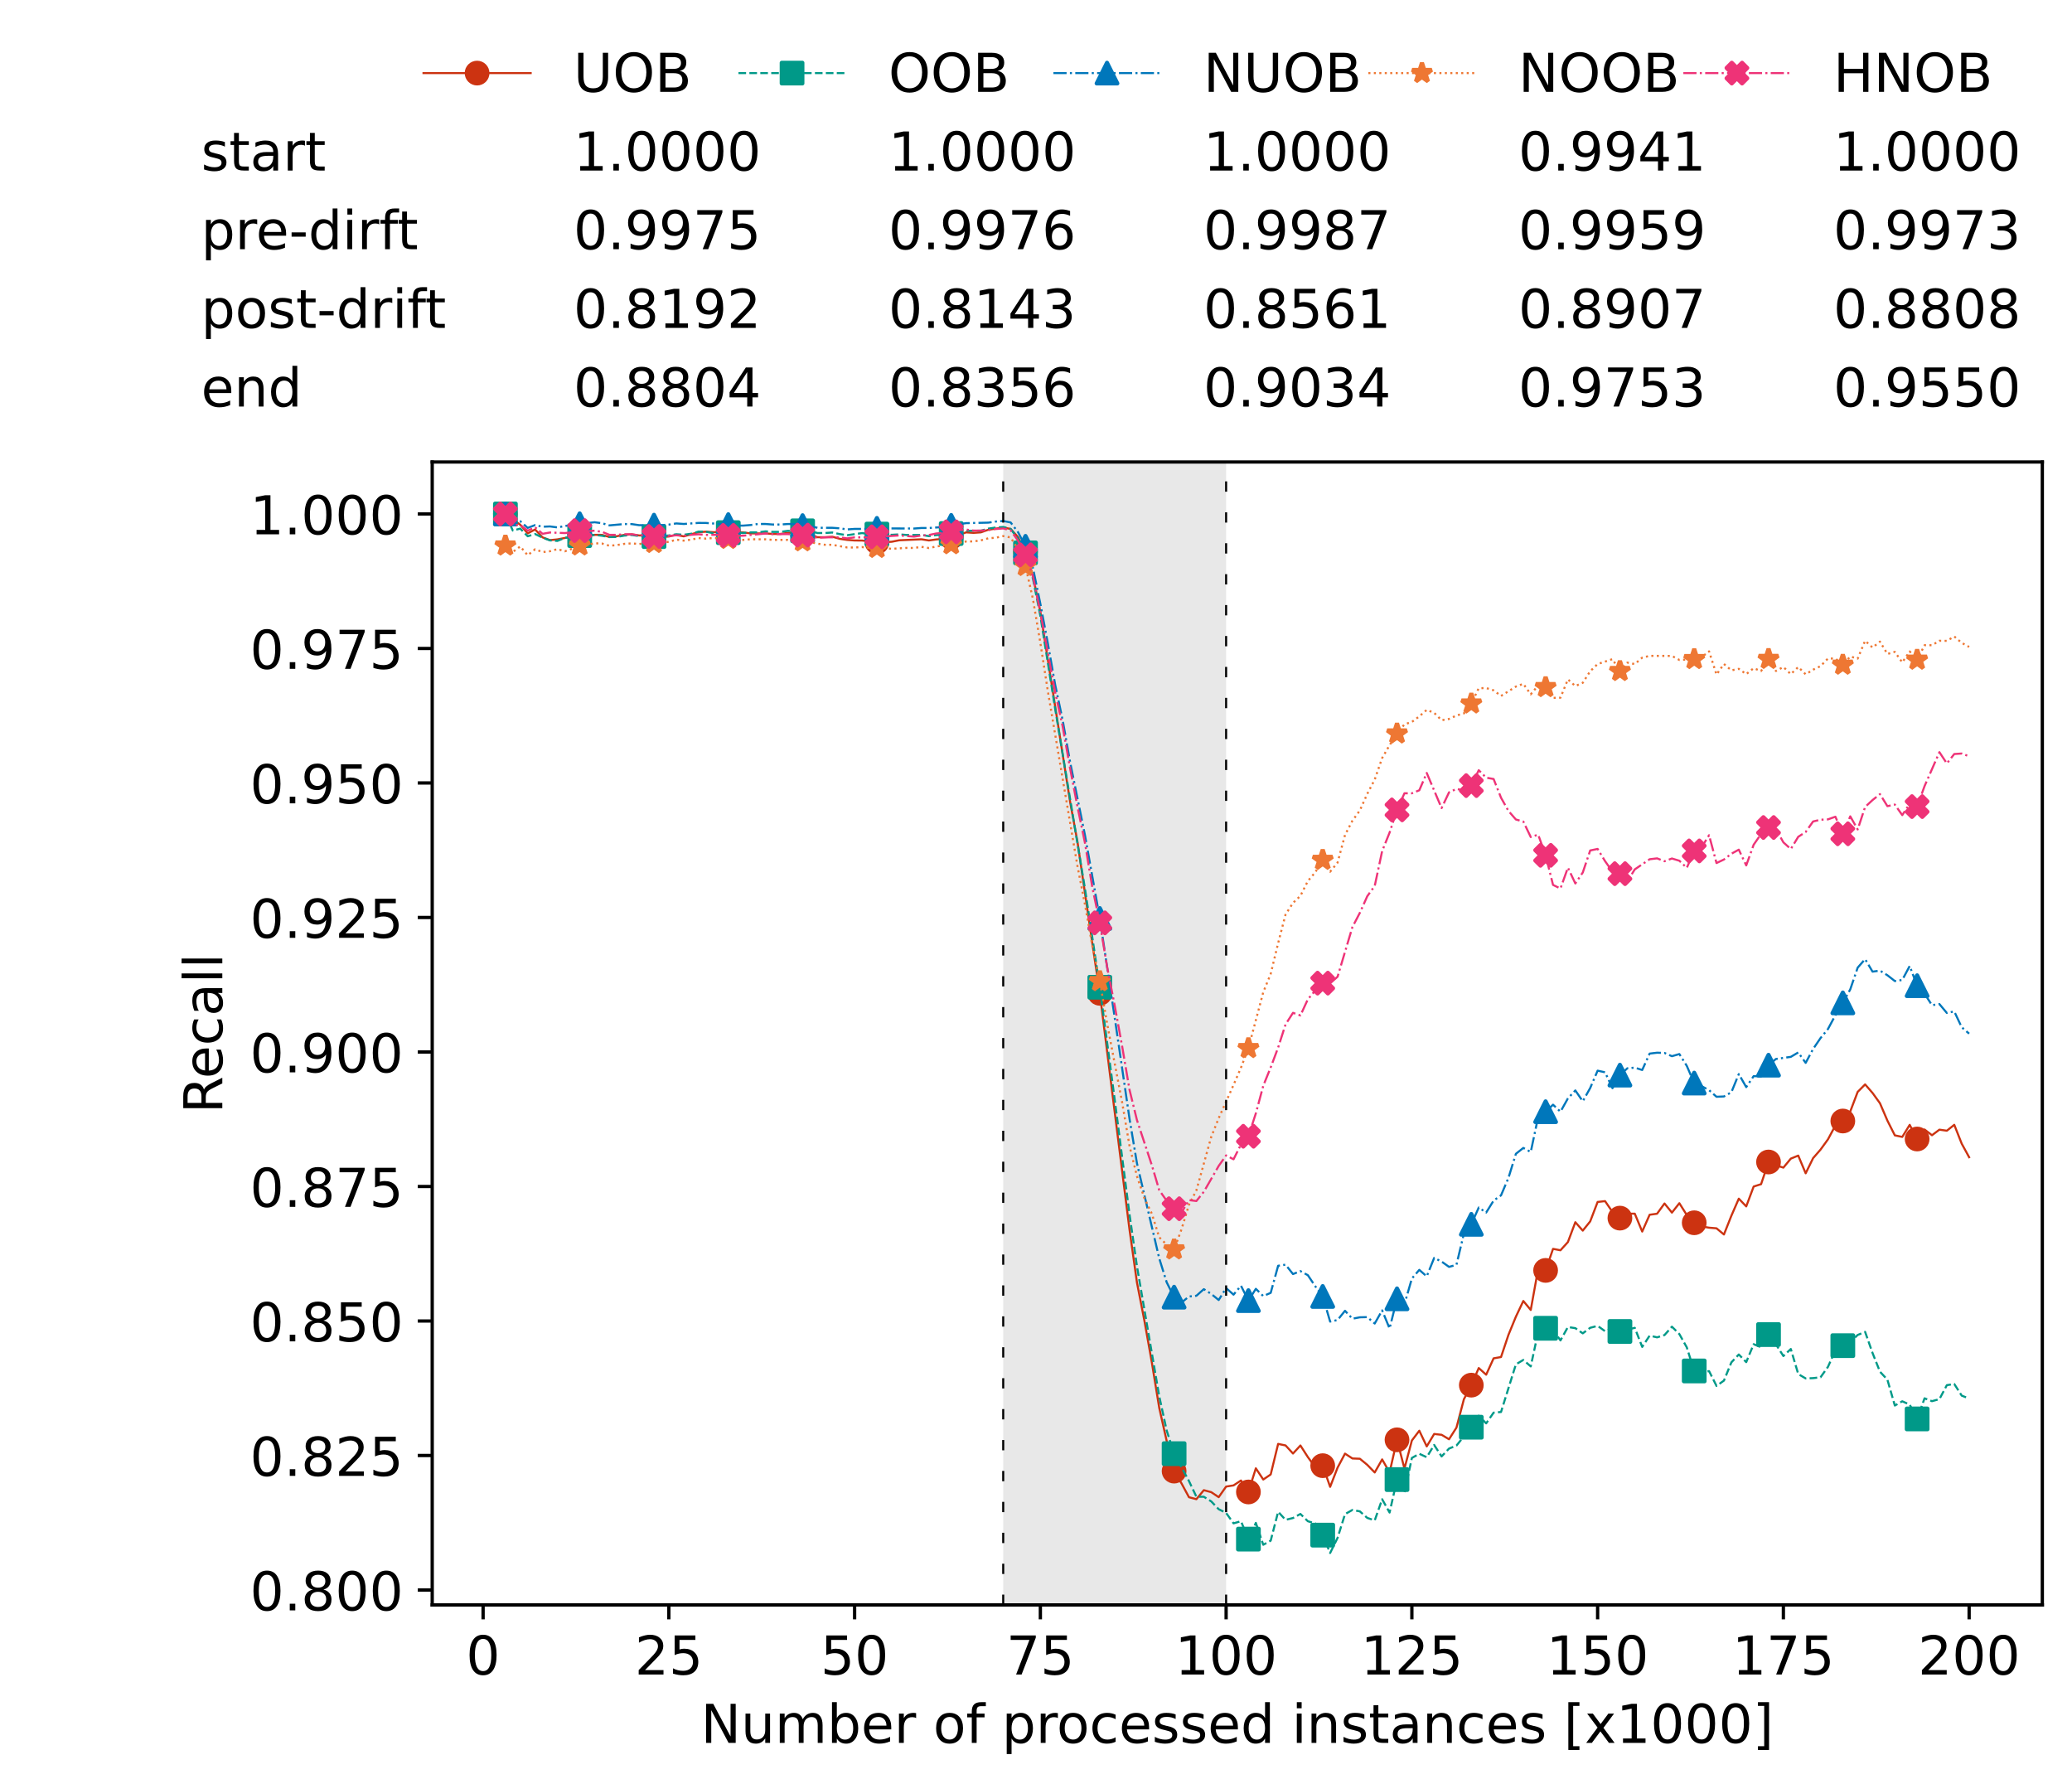 <?xml version="1.0" encoding="utf-8" standalone="no"?>
<!DOCTYPE svg PUBLIC "-//W3C//DTD SVG 1.1//EN"
  "http://www.w3.org/Graphics/SVG/1.1/DTD/svg11.dtd">
<!-- Created with matplotlib (https://matplotlib.org/) -->
<svg height="432.615pt" version="1.1" viewBox="0 0 502.65 432.615" width="502.65pt" xmlns="http://www.w3.org/2000/svg" xmlns:xlink="http://www.w3.org/1999/xlink">
 <defs>
  <style type="text/css">*{stroke-linecap:butt;stroke-linejoin:round;}</style>
 </defs>
 <g id="figure_1">
  <g id="patch_1">
   <path d="M 0 432.615 
L 502.65 432.615 
L 502.65 0 
L 0 0 
z
" style="fill:#ffffff;"/>
  </g>
  <g id="axes_1">
   <g id="patch_2">
    <path d="M 104.85 389.252 
L 495.45 389.252 
L 495.45 112.052 
L 104.85 112.052 
z
" style="fill:#ffffff;"/>
   </g>
   <g id="patch_3">
    <path clip-path="url(#pe0bb1d7b5c)" d="M 297.446 389.252 
L 297.446 112.052 
L 243.372 112.052 
L 243.372 389.252 
z
" style="fill:#d3d3d3;opacity:0.5;"/>
   </g>
   <g id="matplotlib.axis_1">
    <g id="xtick_1">
     <g id="line2d_1">
      <defs>
       <path d="M 0 0 
L 0 3.5 
" id="m0666e321e3" style="stroke:#000000;stroke-width:0.8;"/>
      </defs>
      <g>
       <use style="stroke:#000000;stroke-width:0.8;" x="117.197" xlink:href="#m0666e321e3" y="389.252"/>
      </g>
     </g>
     <g id="text_1">
      <!-- 0 -->
      <g transform="translate(113.061 406.13)scale(0.13 -0.13)">
       <defs>
        <path d="M 31.781 66.406 
Q 24.172 66.406 20.328 58.906 
Q 16.5 51.422 16.5 36.375 
Q 16.5 21.391 20.328 13.891 
Q 24.172 6.391 31.781 6.391 
Q 39.453 6.391 43.281 13.891 
Q 47.125 21.391 47.125 36.375 
Q 47.125 51.422 43.281 58.906 
Q 39.453 66.406 31.781 66.406 
z
M 31.781 74.219 
Q 44.047 74.219 50.516 64.516 
Q 56.984 54.828 56.984 36.375 
Q 56.984 17.969 50.516 8.266 
Q 44.047 -1.422 31.781 -1.422 
Q 19.531 -1.422 13.062 8.266 
Q 6.594 17.969 6.594 36.375 
Q 6.594 54.828 13.062 64.516 
Q 19.531 74.219 31.781 74.219 
z
" id="DejaVuSans-48"/>
       </defs>
       <use xlink:href="#DejaVuSans-48"/>
      </g>
     </g>
    </g>
    <g id="xtick_2">
     <g id="line2d_2">
      <g>
       <use style="stroke:#000000;stroke-width:0.8;" x="162.259" xlink:href="#m0666e321e3" y="389.252"/>
      </g>
     </g>
     <g id="text_2">
      <!-- 25 -->
      <g transform="translate(153.988 406.13)scale(0.13 -0.13)">
       <defs>
        <path d="M 19.188 8.297 
L 53.609 8.297 
L 53.609 0 
L 7.328 0 
L 7.328 8.297 
Q 12.938 14.109 22.625 23.891 
Q 32.328 33.688 34.812 36.531 
Q 39.547 41.844 41.422 45.531 
Q 43.312 49.219 43.312 52.781 
Q 43.312 58.594 39.234 62.25 
Q 35.156 65.922 28.609 65.922 
Q 23.969 65.922 18.812 64.312 
Q 13.672 62.703 7.812 59.422 
L 7.812 69.391 
Q 13.766 71.781 18.938 73 
Q 24.125 74.219 28.422 74.219 
Q 39.75 74.219 46.484 68.547 
Q 53.219 62.891 53.219 53.422 
Q 53.219 48.922 51.531 44.891 
Q 49.859 40.875 45.406 35.406 
Q 44.188 33.984 37.641 27.219 
Q 31.109 20.453 19.188 8.297 
z
" id="DejaVuSans-50"/>
        <path d="M 10.797 72.906 
L 49.516 72.906 
L 49.516 64.594 
L 19.828 64.594 
L 19.828 46.734 
Q 21.969 47.469 24.109 47.828 
Q 26.266 48.188 28.422 48.188 
Q 40.625 48.188 47.75 41.5 
Q 54.891 34.812 54.891 23.391 
Q 54.891 11.625 47.562 5.094 
Q 40.234 -1.422 26.906 -1.422 
Q 22.312 -1.422 17.547 -0.641 
Q 12.797 0.141 7.719 1.703 
L 7.719 11.625 
Q 12.109 9.234 16.797 8.062 
Q 21.484 6.891 26.703 6.891 
Q 35.156 6.891 40.078 11.328 
Q 45.016 15.766 45.016 23.391 
Q 45.016 31 40.078 35.438 
Q 35.156 39.891 26.703 39.891 
Q 22.75 39.891 18.812 39.016 
Q 14.891 38.141 10.797 36.281 
z
" id="DejaVuSans-53"/>
       </defs>
       <use xlink:href="#DejaVuSans-50"/>
       <use x="63.623" xlink:href="#DejaVuSans-53"/>
      </g>
     </g>
    </g>
    <g id="xtick_3">
     <g id="line2d_3">
      <g>
       <use style="stroke:#000000;stroke-width:0.8;" x="207.322" xlink:href="#m0666e321e3" y="389.252"/>
      </g>
     </g>
     <g id="text_3">
      <!-- 50 -->
      <g transform="translate(199.05 406.13)scale(0.13 -0.13)">
       <use xlink:href="#DejaVuSans-53"/>
       <use x="63.623" xlink:href="#DejaVuSans-48"/>
      </g>
     </g>
    </g>
    <g id="xtick_4">
     <g id="line2d_4">
      <g>
       <use style="stroke:#000000;stroke-width:0.8;" x="252.384" xlink:href="#m0666e321e3" y="389.252"/>
      </g>
     </g>
     <g id="text_4">
      <!-- 75 -->
      <g transform="translate(244.113 406.13)scale(0.13 -0.13)">
       <defs>
        <path d="M 8.203 72.906 
L 55.078 72.906 
L 55.078 68.703 
L 28.609 0 
L 18.312 0 
L 43.219 64.594 
L 8.203 64.594 
z
" id="DejaVuSans-55"/>
       </defs>
       <use xlink:href="#DejaVuSans-55"/>
       <use x="63.623" xlink:href="#DejaVuSans-53"/>
      </g>
     </g>
    </g>
    <g id="xtick_5">
     <g id="line2d_5">
      <g>
       <use style="stroke:#000000;stroke-width:0.8;" x="297.446" xlink:href="#m0666e321e3" y="389.252"/>
      </g>
     </g>
     <g id="text_5">
      <!-- 100 -->
      <g transform="translate(285.039 406.13)scale(0.13 -0.13)">
       <defs>
        <path d="M 12.406 8.297 
L 28.516 8.297 
L 28.516 63.922 
L 10.984 60.406 
L 10.984 69.391 
L 28.422 72.906 
L 38.281 72.906 
L 38.281 8.297 
L 54.391 8.297 
L 54.391 0 
L 12.406 0 
z
" id="DejaVuSans-49"/>
       </defs>
       <use xlink:href="#DejaVuSans-49"/>
       <use x="63.623" xlink:href="#DejaVuSans-48"/>
       <use x="127.246" xlink:href="#DejaVuSans-48"/>
      </g>
     </g>
    </g>
    <g id="xtick_6">
     <g id="line2d_6">
      <g>
       <use style="stroke:#000000;stroke-width:0.8;" x="342.509" xlink:href="#m0666e321e3" y="389.252"/>
      </g>
     </g>
     <g id="text_6">
      <!-- 125 -->
      <g transform="translate(330.102 406.13)scale(0.13 -0.13)">
       <use xlink:href="#DejaVuSans-49"/>
       <use x="63.623" xlink:href="#DejaVuSans-50"/>
       <use x="127.246" xlink:href="#DejaVuSans-53"/>
      </g>
     </g>
    </g>
    <g id="xtick_7">
     <g id="line2d_7">
      <g>
       <use style="stroke:#000000;stroke-width:0.8;" x="387.571" xlink:href="#m0666e321e3" y="389.252"/>
      </g>
     </g>
     <g id="text_7">
      <!-- 150 -->
      <g transform="translate(375.164 406.13)scale(0.13 -0.13)">
       <use xlink:href="#DejaVuSans-49"/>
       <use x="63.623" xlink:href="#DejaVuSans-53"/>
       <use x="127.246" xlink:href="#DejaVuSans-48"/>
      </g>
     </g>
    </g>
    <g id="xtick_8">
     <g id="line2d_8">
      <g>
       <use style="stroke:#000000;stroke-width:0.8;" x="432.633" xlink:href="#m0666e321e3" y="389.252"/>
      </g>
     </g>
     <g id="text_8">
      <!-- 175 -->
      <g transform="translate(420.226 406.13)scale(0.13 -0.13)">
       <use xlink:href="#DejaVuSans-49"/>
       <use x="63.623" xlink:href="#DejaVuSans-55"/>
       <use x="127.246" xlink:href="#DejaVuSans-53"/>
      </g>
     </g>
    </g>
    <g id="xtick_9">
     <g id="line2d_9">
      <g>
       <use style="stroke:#000000;stroke-width:0.8;" x="477.695" xlink:href="#m0666e321e3" y="389.252"/>
      </g>
     </g>
     <g id="text_9">
      <!-- 200 -->
      <g transform="translate(465.289 406.13)scale(0.13 -0.13)">
       <use xlink:href="#DejaVuSans-50"/>
       <use x="63.623" xlink:href="#DejaVuSans-48"/>
       <use x="127.246" xlink:href="#DejaVuSans-48"/>
      </g>
     </g>
    </g>
    <g id="text_10">
     <!-- Number of processed instances [x1000] -->
     <g transform="translate(170.025 422.711)scale(0.13 -0.13)">
      <defs>
       <path d="M 9.812 72.906 
L 23.094 72.906 
L 55.422 11.922 
L 55.422 72.906 
L 64.984 72.906 
L 64.984 0 
L 51.703 0 
L 19.391 60.984 
L 19.391 0 
L 9.812 0 
z
" id="DejaVuSans-78"/>
       <path d="M 8.5 21.578 
L 8.5 54.688 
L 17.484 54.688 
L 17.484 21.922 
Q 17.484 14.156 20.5 10.266 
Q 23.531 6.391 29.594 6.391 
Q 36.859 6.391 41.078 11.031 
Q 45.312 15.672 45.312 23.688 
L 45.312 54.688 
L 54.297 54.688 
L 54.297 0 
L 45.312 0 
L 45.312 8.406 
Q 42.047 3.422 37.719 1 
Q 33.406 -1.422 27.688 -1.422 
Q 18.266 -1.422 13.375 4.438 
Q 8.5 10.297 8.5 21.578 
z
M 31.109 56 
z
" id="DejaVuSans-117"/>
       <path d="M 52 44.188 
Q 55.375 50.25 60.062 53.125 
Q 64.75 56 71.094 56 
Q 79.641 56 84.281 50.016 
Q 88.922 44.047 88.922 33.016 
L 88.922 0 
L 79.891 0 
L 79.891 32.719 
Q 79.891 40.578 77.094 44.375 
Q 74.312 48.188 68.609 48.188 
Q 61.625 48.188 57.562 43.547 
Q 53.516 38.922 53.516 30.906 
L 53.516 0 
L 44.484 0 
L 44.484 32.719 
Q 44.484 40.625 41.703 44.406 
Q 38.922 48.188 33.109 48.188 
Q 26.219 48.188 22.156 43.531 
Q 18.109 38.875 18.109 30.906 
L 18.109 0 
L 9.078 0 
L 9.078 54.688 
L 18.109 54.688 
L 18.109 46.188 
Q 21.188 51.219 25.484 53.609 
Q 29.781 56 35.688 56 
Q 41.656 56 45.828 52.969 
Q 50 49.953 52 44.188 
z
" id="DejaVuSans-109"/>
       <path d="M 48.688 27.297 
Q 48.688 37.203 44.609 42.844 
Q 40.531 48.484 33.406 48.484 
Q 26.266 48.484 22.188 42.844 
Q 18.109 37.203 18.109 27.297 
Q 18.109 17.391 22.188 11.75 
Q 26.266 6.109 33.406 6.109 
Q 40.531 6.109 44.609 11.75 
Q 48.688 17.391 48.688 27.297 
z
M 18.109 46.391 
Q 20.953 51.266 25.266 53.625 
Q 29.594 56 35.594 56 
Q 45.562 56 51.781 48.094 
Q 58.016 40.188 58.016 27.297 
Q 58.016 14.406 51.781 6.484 
Q 45.562 -1.422 35.594 -1.422 
Q 29.594 -1.422 25.266 0.953 
Q 20.953 3.328 18.109 8.203 
L 18.109 0 
L 9.078 0 
L 9.078 75.984 
L 18.109 75.984 
z
" id="DejaVuSans-98"/>
       <path d="M 56.203 29.594 
L 56.203 25.203 
L 14.891 25.203 
Q 15.484 15.922 20.484 11.062 
Q 25.484 6.203 34.422 6.203 
Q 39.594 6.203 44.453 7.469 
Q 49.312 8.734 54.109 11.281 
L 54.109 2.781 
Q 49.266 0.734 44.188 -0.344 
Q 39.109 -1.422 33.891 -1.422 
Q 20.797 -1.422 13.156 6.188 
Q 5.516 13.812 5.516 26.812 
Q 5.516 40.234 12.766 48.109 
Q 20.016 56 32.328 56 
Q 43.359 56 49.781 48.891 
Q 56.203 41.797 56.203 29.594 
z
M 47.219 32.234 
Q 47.125 39.594 43.094 43.984 
Q 39.062 48.391 32.422 48.391 
Q 24.906 48.391 20.391 44.141 
Q 15.875 39.891 15.188 32.172 
z
" id="DejaVuSans-101"/>
       <path d="M 41.109 46.297 
Q 39.594 47.172 37.812 47.578 
Q 36.031 48 33.891 48 
Q 26.266 48 22.188 43.047 
Q 18.109 38.094 18.109 28.812 
L 18.109 0 
L 9.078 0 
L 9.078 54.688 
L 18.109 54.688 
L 18.109 46.188 
Q 20.953 51.172 25.484 53.578 
Q 30.031 56 36.531 56 
Q 37.453 56 38.578 55.875 
Q 39.703 55.766 41.062 55.516 
z
" id="DejaVuSans-114"/>
       <path id="DejaVuSans-32"/>
       <path d="M 30.609 48.391 
Q 23.391 48.391 19.188 42.75 
Q 14.984 37.109 14.984 27.297 
Q 14.984 17.484 19.156 11.844 
Q 23.344 6.203 30.609 6.203 
Q 37.797 6.203 41.984 11.859 
Q 46.188 17.531 46.188 27.297 
Q 46.188 37.016 41.984 42.703 
Q 37.797 48.391 30.609 48.391 
z
M 30.609 56 
Q 42.328 56 49.016 48.375 
Q 55.719 40.766 55.719 27.297 
Q 55.719 13.875 49.016 6.219 
Q 42.328 -1.422 30.609 -1.422 
Q 18.844 -1.422 12.172 6.219 
Q 5.516 13.875 5.516 27.297 
Q 5.516 40.766 12.172 48.375 
Q 18.844 56 30.609 56 
z
" id="DejaVuSans-111"/>
       <path d="M 37.109 75.984 
L 37.109 68.5 
L 28.516 68.5 
Q 23.688 68.5 21.797 66.547 
Q 19.922 64.594 19.922 59.516 
L 19.922 54.688 
L 34.719 54.688 
L 34.719 47.703 
L 19.922 47.703 
L 19.922 0 
L 10.891 0 
L 10.891 47.703 
L 2.297 47.703 
L 2.297 54.688 
L 10.891 54.688 
L 10.891 58.5 
Q 10.891 67.625 15.141 71.797 
Q 19.391 75.984 28.609 75.984 
z
" id="DejaVuSans-102"/>
       <path d="M 18.109 8.203 
L 18.109 -20.797 
L 9.078 -20.797 
L 9.078 54.688 
L 18.109 54.688 
L 18.109 46.391 
Q 20.953 51.266 25.266 53.625 
Q 29.594 56 35.594 56 
Q 45.562 56 51.781 48.094 
Q 58.016 40.188 58.016 27.297 
Q 58.016 14.406 51.781 6.484 
Q 45.562 -1.422 35.594 -1.422 
Q 29.594 -1.422 25.266 0.953 
Q 20.953 3.328 18.109 8.203 
z
M 48.688 27.297 
Q 48.688 37.203 44.609 42.844 
Q 40.531 48.484 33.406 48.484 
Q 26.266 48.484 22.188 42.844 
Q 18.109 37.203 18.109 27.297 
Q 18.109 17.391 22.188 11.75 
Q 26.266 6.109 33.406 6.109 
Q 40.531 6.109 44.609 11.75 
Q 48.688 17.391 48.688 27.297 
z
" id="DejaVuSans-112"/>
       <path d="M 48.781 52.594 
L 48.781 44.188 
Q 44.969 46.297 41.141 47.344 
Q 37.312 48.391 33.406 48.391 
Q 24.656 48.391 19.812 42.844 
Q 14.984 37.312 14.984 27.297 
Q 14.984 17.281 19.812 11.734 
Q 24.656 6.203 33.406 6.203 
Q 37.312 6.203 41.141 7.25 
Q 44.969 8.297 48.781 10.406 
L 48.781 2.094 
Q 45.016 0.344 40.984 -0.531 
Q 36.969 -1.422 32.422 -1.422 
Q 20.062 -1.422 12.781 6.344 
Q 5.516 14.109 5.516 27.297 
Q 5.516 40.672 12.859 48.328 
Q 20.219 56 33.016 56 
Q 37.156 56 41.109 55.141 
Q 45.062 54.297 48.781 52.594 
z
" id="DejaVuSans-99"/>
       <path d="M 44.281 53.078 
L 44.281 44.578 
Q 40.484 46.531 36.375 47.5 
Q 32.281 48.484 27.875 48.484 
Q 21.188 48.484 17.844 46.438 
Q 14.5 44.391 14.5 40.281 
Q 14.5 37.156 16.891 35.375 
Q 19.281 33.594 26.516 31.984 
L 29.594 31.297 
Q 39.156 29.25 43.188 25.516 
Q 47.219 21.781 47.219 15.094 
Q 47.219 7.469 41.188 3.016 
Q 35.156 -1.422 24.609 -1.422 
Q 20.219 -1.422 15.453 -0.562 
Q 10.688 0.297 5.422 2 
L 5.422 11.281 
Q 10.406 8.688 15.234 7.391 
Q 20.062 6.109 24.812 6.109 
Q 31.156 6.109 34.562 8.281 
Q 37.984 10.453 37.984 14.406 
Q 37.984 18.062 35.516 20.016 
Q 33.062 21.969 24.703 23.781 
L 21.578 24.516 
Q 13.234 26.266 9.516 29.906 
Q 5.812 33.547 5.812 39.891 
Q 5.812 47.609 11.281 51.797 
Q 16.75 56 26.812 56 
Q 31.781 56 36.172 55.266 
Q 40.578 54.547 44.281 53.078 
z
" id="DejaVuSans-115"/>
       <path d="M 45.406 46.391 
L 45.406 75.984 
L 54.391 75.984 
L 54.391 0 
L 45.406 0 
L 45.406 8.203 
Q 42.578 3.328 38.25 0.953 
Q 33.938 -1.422 27.875 -1.422 
Q 17.969 -1.422 11.734 6.484 
Q 5.516 14.406 5.516 27.297 
Q 5.516 40.188 11.734 48.094 
Q 17.969 56 27.875 56 
Q 33.938 56 38.25 53.625 
Q 42.578 51.266 45.406 46.391 
z
M 14.797 27.297 
Q 14.797 17.391 18.875 11.75 
Q 22.953 6.109 30.078 6.109 
Q 37.203 6.109 41.297 11.75 
Q 45.406 17.391 45.406 27.297 
Q 45.406 37.203 41.297 42.844 
Q 37.203 48.484 30.078 48.484 
Q 22.953 48.484 18.875 42.844 
Q 14.797 37.203 14.797 27.297 
z
" id="DejaVuSans-100"/>
       <path d="M 9.422 54.688 
L 18.406 54.688 
L 18.406 0 
L 9.422 0 
z
M 9.422 75.984 
L 18.406 75.984 
L 18.406 64.594 
L 9.422 64.594 
z
" id="DejaVuSans-105"/>
       <path d="M 54.891 33.016 
L 54.891 0 
L 45.906 0 
L 45.906 32.719 
Q 45.906 40.484 42.875 44.328 
Q 39.844 48.188 33.797 48.188 
Q 26.516 48.188 22.312 43.547 
Q 18.109 38.922 18.109 30.906 
L 18.109 0 
L 9.078 0 
L 9.078 54.688 
L 18.109 54.688 
L 18.109 46.188 
Q 21.344 51.125 25.703 53.562 
Q 30.078 56 35.797 56 
Q 45.219 56 50.047 50.172 
Q 54.891 44.344 54.891 33.016 
z
" id="DejaVuSans-110"/>
       <path d="M 18.312 70.219 
L 18.312 54.688 
L 36.812 54.688 
L 36.812 47.703 
L 18.312 47.703 
L 18.312 18.016 
Q 18.312 11.328 20.141 9.422 
Q 21.969 7.516 27.594 7.516 
L 36.812 7.516 
L 36.812 0 
L 27.594 0 
Q 17.188 0 13.234 3.875 
Q 9.281 7.766 9.281 18.016 
L 9.281 47.703 
L 2.688 47.703 
L 2.688 54.688 
L 9.281 54.688 
L 9.281 70.219 
z
" id="DejaVuSans-116"/>
       <path d="M 34.281 27.484 
Q 23.391 27.484 19.188 25 
Q 14.984 22.516 14.984 16.5 
Q 14.984 11.719 18.141 8.906 
Q 21.297 6.109 26.703 6.109 
Q 34.188 6.109 38.703 11.406 
Q 43.219 16.703 43.219 25.484 
L 43.219 27.484 
z
M 52.203 31.203 
L 52.203 0 
L 43.219 0 
L 43.219 8.297 
Q 40.141 3.328 35.547 0.953 
Q 30.953 -1.422 24.312 -1.422 
Q 15.922 -1.422 10.953 3.297 
Q 6 8.016 6 15.922 
Q 6 25.141 12.172 29.828 
Q 18.359 34.516 30.609 34.516 
L 43.219 34.516 
L 43.219 35.406 
Q 43.219 41.609 39.141 45 
Q 35.062 48.391 27.688 48.391 
Q 23 48.391 18.547 47.266 
Q 14.109 46.141 10.016 43.891 
L 10.016 52.203 
Q 14.938 54.109 19.578 55.047 
Q 24.219 56 28.609 56 
Q 40.484 56 46.344 49.844 
Q 52.203 43.703 52.203 31.203 
z
" id="DejaVuSans-97"/>
       <path d="M 8.594 75.984 
L 29.297 75.984 
L 29.297 69 
L 17.578 69 
L 17.578 -6.203 
L 29.297 -6.203 
L 29.297 -13.188 
L 8.594 -13.188 
z
" id="DejaVuSans-91"/>
       <path d="M 54.891 54.688 
L 35.109 28.078 
L 55.906 0 
L 45.312 0 
L 29.391 21.484 
L 13.484 0 
L 2.875 0 
L 24.125 28.609 
L 4.688 54.688 
L 15.281 54.688 
L 29.781 35.203 
L 44.281 54.688 
z
" id="DejaVuSans-120"/>
       <path d="M 30.422 75.984 
L 30.422 -13.188 
L 9.719 -13.188 
L 9.719 -6.203 
L 21.391 -6.203 
L 21.391 69 
L 9.719 69 
L 9.719 75.984 
z
" id="DejaVuSans-93"/>
      </defs>
      <use xlink:href="#DejaVuSans-78"/>
      <use x="74.805" xlink:href="#DejaVuSans-117"/>
      <use x="138.184" xlink:href="#DejaVuSans-109"/>
      <use x="235.596" xlink:href="#DejaVuSans-98"/>
      <use x="299.072" xlink:href="#DejaVuSans-101"/>
      <use x="360.596" xlink:href="#DejaVuSans-114"/>
      <use x="401.709" xlink:href="#DejaVuSans-32"/>
      <use x="433.496" xlink:href="#DejaVuSans-111"/>
      <use x="494.678" xlink:href="#DejaVuSans-102"/>
      <use x="529.883" xlink:href="#DejaVuSans-32"/>
      <use x="561.67" xlink:href="#DejaVuSans-112"/>
      <use x="625.146" xlink:href="#DejaVuSans-114"/>
      <use x="664.01" xlink:href="#DejaVuSans-111"/>
      <use x="725.191" xlink:href="#DejaVuSans-99"/>
      <use x="780.172" xlink:href="#DejaVuSans-101"/>
      <use x="841.695" xlink:href="#DejaVuSans-115"/>
      <use x="893.795" xlink:href="#DejaVuSans-115"/>
      <use x="945.895" xlink:href="#DejaVuSans-101"/>
      <use x="1007.418" xlink:href="#DejaVuSans-100"/>
      <use x="1070.895" xlink:href="#DejaVuSans-32"/>
      <use x="1102.682" xlink:href="#DejaVuSans-105"/>
      <use x="1130.465" xlink:href="#DejaVuSans-110"/>
      <use x="1193.844" xlink:href="#DejaVuSans-115"/>
      <use x="1245.943" xlink:href="#DejaVuSans-116"/>
      <use x="1285.152" xlink:href="#DejaVuSans-97"/>
      <use x="1346.432" xlink:href="#DejaVuSans-110"/>
      <use x="1409.811" xlink:href="#DejaVuSans-99"/>
      <use x="1464.791" xlink:href="#DejaVuSans-101"/>
      <use x="1526.314" xlink:href="#DejaVuSans-115"/>
      <use x="1578.414" xlink:href="#DejaVuSans-32"/>
      <use x="1610.201" xlink:href="#DejaVuSans-91"/>
      <use x="1649.215" xlink:href="#DejaVuSans-120"/>
      <use x="1708.395" xlink:href="#DejaVuSans-49"/>
      <use x="1772.018" xlink:href="#DejaVuSans-48"/>
      <use x="1835.641" xlink:href="#DejaVuSans-48"/>
      <use x="1899.264" xlink:href="#DejaVuSans-48"/>
      <use x="1962.887" xlink:href="#DejaVuSans-93"/>
     </g>
    </g>
   </g>
   <g id="matplotlib.axis_2">
    <g id="ytick_1">
     <g id="line2d_10">
      <defs>
       <path d="M 0 0 
L -3.5 0 
" id="m2b339e020a" style="stroke:#000000;stroke-width:0.8;"/>
      </defs>
      <g>
       <use style="stroke:#000000;stroke-width:0.8;" x="104.85" xlink:href="#m2b339e020a" y="385.632"/>
      </g>
     </g>
     <g id="text_11">
      <!-- 0.800 -->
      <g transform="translate(60.633 390.571)scale(0.13 -0.13)">
       <defs>
        <path d="M 10.688 12.406 
L 21 12.406 
L 21 0 
L 10.688 0 
z
" id="DejaVuSans-46"/>
        <path d="M 31.781 34.625 
Q 24.75 34.625 20.719 30.859 
Q 16.703 27.094 16.703 20.516 
Q 16.703 13.922 20.719 10.156 
Q 24.75 6.391 31.781 6.391 
Q 38.812 6.391 42.859 10.172 
Q 46.922 13.969 46.922 20.516 
Q 46.922 27.094 42.891 30.859 
Q 38.875 34.625 31.781 34.625 
z
M 21.922 38.812 
Q 15.578 40.375 12.031 44.719 
Q 8.5 49.078 8.5 55.328 
Q 8.5 64.062 14.719 69.141 
Q 20.953 74.219 31.781 74.219 
Q 42.672 74.219 48.875 69.141 
Q 55.078 64.062 55.078 55.328 
Q 55.078 49.078 51.531 44.719 
Q 48 40.375 41.703 38.812 
Q 48.828 37.156 52.797 32.312 
Q 56.781 27.484 56.781 20.516 
Q 56.781 9.906 50.312 4.234 
Q 43.844 -1.422 31.781 -1.422 
Q 19.734 -1.422 13.25 4.234 
Q 6.781 9.906 6.781 20.516 
Q 6.781 27.484 10.781 32.312 
Q 14.797 37.156 21.922 38.812 
z
M 18.312 54.391 
Q 18.312 48.734 21.844 45.562 
Q 25.391 42.391 31.781 42.391 
Q 38.141 42.391 41.719 45.562 
Q 45.312 48.734 45.312 54.391 
Q 45.312 60.062 41.719 63.234 
Q 38.141 66.406 31.781 66.406 
Q 25.391 66.406 21.844 63.234 
Q 18.312 60.062 18.312 54.391 
z
" id="DejaVuSans-56"/>
       </defs>
       <use xlink:href="#DejaVuSans-48"/>
       <use x="63.623" xlink:href="#DejaVuSans-46"/>
       <use x="95.41" xlink:href="#DejaVuSans-56"/>
       <use x="159.033" xlink:href="#DejaVuSans-48"/>
       <use x="222.656" xlink:href="#DejaVuSans-48"/>
      </g>
     </g>
    </g>
    <g id="ytick_2">
     <g id="line2d_11">
      <g>
       <use style="stroke:#000000;stroke-width:0.8;" x="104.85" xlink:href="#m2b339e020a" y="353.009"/>
      </g>
     </g>
     <g id="text_12">
      <!-- 0.825 -->
      <g transform="translate(60.633 357.948)scale(0.13 -0.13)">
       <use xlink:href="#DejaVuSans-48"/>
       <use x="63.623" xlink:href="#DejaVuSans-46"/>
       <use x="95.41" xlink:href="#DejaVuSans-56"/>
       <use x="159.033" xlink:href="#DejaVuSans-50"/>
       <use x="222.656" xlink:href="#DejaVuSans-53"/>
      </g>
     </g>
    </g>
    <g id="ytick_3">
     <g id="line2d_12">
      <g>
       <use style="stroke:#000000;stroke-width:0.8;" x="104.85" xlink:href="#m2b339e020a" y="320.387"/>
      </g>
     </g>
     <g id="text_13">
      <!-- 0.850 -->
      <g transform="translate(60.633 325.326)scale(0.13 -0.13)">
       <use xlink:href="#DejaVuSans-48"/>
       <use x="63.623" xlink:href="#DejaVuSans-46"/>
       <use x="95.41" xlink:href="#DejaVuSans-56"/>
       <use x="159.033" xlink:href="#DejaVuSans-53"/>
       <use x="222.656" xlink:href="#DejaVuSans-48"/>
      </g>
     </g>
    </g>
    <g id="ytick_4">
     <g id="line2d_13">
      <g>
       <use style="stroke:#000000;stroke-width:0.8;" x="104.85" xlink:href="#m2b339e020a" y="287.764"/>
      </g>
     </g>
     <g id="text_14">
      <!-- 0.875 -->
      <g transform="translate(60.633 292.703)scale(0.13 -0.13)">
       <use xlink:href="#DejaVuSans-48"/>
       <use x="63.623" xlink:href="#DejaVuSans-46"/>
       <use x="95.41" xlink:href="#DejaVuSans-56"/>
       <use x="159.033" xlink:href="#DejaVuSans-55"/>
       <use x="222.656" xlink:href="#DejaVuSans-53"/>
      </g>
     </g>
    </g>
    <g id="ytick_5">
     <g id="line2d_14">
      <g>
       <use style="stroke:#000000;stroke-width:0.8;" x="104.85" xlink:href="#m2b339e020a" y="255.142"/>
      </g>
     </g>
     <g id="text_15">
      <!-- 0.900 -->
      <g transform="translate(60.633 260.081)scale(0.13 -0.13)">
       <defs>
        <path d="M 10.984 1.516 
L 10.984 10.5 
Q 14.703 8.734 18.5 7.812 
Q 22.312 6.891 25.984 6.891 
Q 35.75 6.891 40.891 13.453 
Q 46.047 20.016 46.781 33.406 
Q 43.953 29.203 39.594 26.953 
Q 35.25 24.703 29.984 24.703 
Q 19.047 24.703 12.672 31.312 
Q 6.297 37.938 6.297 49.422 
Q 6.297 60.641 12.938 67.422 
Q 19.578 74.219 30.609 74.219 
Q 43.266 74.219 49.922 64.516 
Q 56.594 54.828 56.594 36.375 
Q 56.594 19.141 48.406 8.859 
Q 40.234 -1.422 26.422 -1.422 
Q 22.703 -1.422 18.891 -0.688 
Q 15.094 0.047 10.984 1.516 
z
M 30.609 32.422 
Q 37.25 32.422 41.125 36.953 
Q 45.016 41.5 45.016 49.422 
Q 45.016 57.281 41.125 61.844 
Q 37.25 66.406 30.609 66.406 
Q 23.969 66.406 20.094 61.844 
Q 16.219 57.281 16.219 49.422 
Q 16.219 41.5 20.094 36.953 
Q 23.969 32.422 30.609 32.422 
z
" id="DejaVuSans-57"/>
       </defs>
       <use xlink:href="#DejaVuSans-48"/>
       <use x="63.623" xlink:href="#DejaVuSans-46"/>
       <use x="95.41" xlink:href="#DejaVuSans-57"/>
       <use x="159.033" xlink:href="#DejaVuSans-48"/>
       <use x="222.656" xlink:href="#DejaVuSans-48"/>
      </g>
     </g>
    </g>
    <g id="ytick_6">
     <g id="line2d_15">
      <g>
       <use style="stroke:#000000;stroke-width:0.8;" x="104.85" xlink:href="#m2b339e020a" y="222.519"/>
      </g>
     </g>
     <g id="text_16">
      <!-- 0.925 -->
      <g transform="translate(60.633 227.458)scale(0.13 -0.13)">
       <use xlink:href="#DejaVuSans-48"/>
       <use x="63.623" xlink:href="#DejaVuSans-46"/>
       <use x="95.41" xlink:href="#DejaVuSans-57"/>
       <use x="159.033" xlink:href="#DejaVuSans-50"/>
       <use x="222.656" xlink:href="#DejaVuSans-53"/>
      </g>
     </g>
    </g>
    <g id="ytick_7">
     <g id="line2d_16">
      <g>
       <use style="stroke:#000000;stroke-width:0.8;" x="104.85" xlink:href="#m2b339e020a" y="189.897"/>
      </g>
     </g>
     <g id="text_17">
      <!-- 0.950 -->
      <g transform="translate(60.633 194.836)scale(0.13 -0.13)">
       <use xlink:href="#DejaVuSans-48"/>
       <use x="63.623" xlink:href="#DejaVuSans-46"/>
       <use x="95.41" xlink:href="#DejaVuSans-57"/>
       <use x="159.033" xlink:href="#DejaVuSans-53"/>
       <use x="222.656" xlink:href="#DejaVuSans-48"/>
      </g>
     </g>
    </g>
    <g id="ytick_8">
     <g id="line2d_17">
      <g>
       <use style="stroke:#000000;stroke-width:0.8;" x="104.85" xlink:href="#m2b339e020a" y="157.274"/>
      </g>
     </g>
     <g id="text_18">
      <!-- 0.975 -->
      <g transform="translate(60.633 162.213)scale(0.13 -0.13)">
       <use xlink:href="#DejaVuSans-48"/>
       <use x="63.623" xlink:href="#DejaVuSans-46"/>
       <use x="95.41" xlink:href="#DejaVuSans-57"/>
       <use x="159.033" xlink:href="#DejaVuSans-55"/>
       <use x="222.656" xlink:href="#DejaVuSans-53"/>
      </g>
     </g>
    </g>
    <g id="ytick_9">
     <g id="line2d_18">
      <g>
       <use style="stroke:#000000;stroke-width:0.8;" x="104.85" xlink:href="#m2b339e020a" y="124.652"/>
      </g>
     </g>
     <g id="text_19">
      <!-- 1.000 -->
      <g transform="translate(60.633 129.591)scale(0.13 -0.13)">
       <use xlink:href="#DejaVuSans-49"/>
       <use x="63.623" xlink:href="#DejaVuSans-46"/>
       <use x="95.41" xlink:href="#DejaVuSans-48"/>
       <use x="159.033" xlink:href="#DejaVuSans-48"/>
       <use x="222.656" xlink:href="#DejaVuSans-48"/>
      </g>
     </g>
    </g>
    <g id="text_20">
     <!-- Recall -->
     <g transform="translate(53.93 270.044)rotate(-90)scale(0.13 -0.13)">
      <defs>
       <path d="M 44.391 34.188 
Q 47.562 33.109 50.562 29.594 
Q 53.562 26.078 56.594 19.922 
L 66.609 0 
L 56 0 
L 46.688 18.703 
Q 43.062 26.031 39.672 28.422 
Q 36.281 30.812 30.422 30.812 
L 19.672 30.812 
L 19.672 0 
L 9.812 0 
L 9.812 72.906 
L 32.078 72.906 
Q 44.578 72.906 50.734 67.672 
Q 56.891 62.453 56.891 51.906 
Q 56.891 45.016 53.688 40.469 
Q 50.484 35.938 44.391 34.188 
z
M 19.672 64.797 
L 19.672 38.922 
L 32.078 38.922 
Q 39.203 38.922 42.844 42.219 
Q 46.484 45.516 46.484 51.906 
Q 46.484 58.297 42.844 61.547 
Q 39.203 64.797 32.078 64.797 
z
" id="DejaVuSans-82"/>
       <path d="M 9.422 75.984 
L 18.406 75.984 
L 18.406 0 
L 9.422 0 
z
" id="DejaVuSans-108"/>
      </defs>
      <use xlink:href="#DejaVuSans-82"/>
      <use x="64.982" xlink:href="#DejaVuSans-101"/>
      <use x="126.506" xlink:href="#DejaVuSans-99"/>
      <use x="181.486" xlink:href="#DejaVuSans-97"/>
      <use x="242.766" xlink:href="#DejaVuSans-108"/>
      <use x="270.549" xlink:href="#DejaVuSans-108"/>
     </g>
    </g>
   </g>
   <g id="line2d_19"/>
   <g id="line2d_20"/>
   <g id="line2d_21"/>
   <g id="line2d_22"/>
   <g id="line2d_23"/>
   <g id="line2d_24">
    <path clip-path="url(#pe0bb1d7b5c)" d="M 122.605 124.652 
L 126.21 127.268 
L 128.012 129.361 
L 129.815 128.419 
L 131.617 130.33 
L 133.419 131.001 
L 135.222 130.824 
L 138.827 130.129 
L 140.629 129.88 
L 142.432 129.907 
L 144.234 129.712 
L 146.037 129.728 
L 147.839 130.237 
L 149.642 130.047 
L 151.444 129.729 
L 153.247 129.594 
L 155.049 129.862 
L 156.852 129.86 
L 158.654 130.259 
L 160.457 130.253 
L 162.259 130.122 
L 164.062 129.703 
L 165.864 130.089 
L 169.469 129.069 
L 171.272 128.952 
L 173.074 129.076 
L 174.877 129.066 
L 176.679 128.929 
L 180.284 129.135 
L 182.087 129.364 
L 185.692 129.367 
L 187.494 129.5 
L 189.297 129.5 
L 191.099 129.248 
L 192.902 129.12 
L 194.704 129.234 
L 196.507 129.628 
L 198.309 130.296 
L 200.112 130.299 
L 201.914 130.17 
L 203.717 130.68 
L 205.519 130.947 
L 207.322 131.084 
L 209.124 131.098 
L 212.729 131.476 
L 214.532 131.504 
L 216.334 131.391 
L 218.137 131.038 
L 223.544 130.797 
L 225.347 131.079 
L 227.149 130.829 
L 228.952 130.699 
L 230.754 130.314 
L 232.557 129.791 
L 234.359 129.116 
L 236.162 129.237 
L 237.964 129.111 
L 239.767 128.475 
L 243.372 127.942 
L 245.174 128.284 
L 246.976 130.277 
L 248.779 133.858 
L 250.581 139.678 
L 252.384 148.408 
L 259.594 194.455 
L 261.396 204.24 
L 265.001 228.871 
L 266.804 240.915 
L 270.409 269.629 
L 274.014 298.244 
L 275.816 311.058 
L 277.619 320.301 
L 279.421 330.405 
L 281.224 341.477 
L 283.026 349.47 
L 284.829 356.796 
L 286.631 359.782 
L 288.434 363.127 
L 290.236 363.605 
L 292.039 361.416 
L 293.841 361.903 
L 295.644 363.109 
L 297.446 360.544 
L 299.249 360.259 
L 301.051 359.072 
L 302.854 361.853 
L 304.656 356.116 
L 306.459 358.835 
L 308.261 357.607 
L 310.064 350.199 
L 311.866 350.567 
L 313.669 352.527 
L 315.471 350.579 
L 317.274 353.392 
L 319.076 355.841 
L 320.879 355.476 
L 322.681 360.609 
L 324.484 355.954 
L 326.286 352.556 
L 328.089 353.726 
L 329.891 353.795 
L 331.694 355.279 
L 333.496 357.124 
L 335.299 353.954 
L 337.101 357.121 
L 338.904 349.205 
L 340.706 356.179 
L 342.509 349.371 
L 344.311 346.999 
L 346.114 350.801 
L 347.916 347.788 
L 349.719 347.986 
L 351.521 349.069 
L 353.324 346.245 
L 355.126 339.372 
L 356.928 335.945 
L 358.731 331.8 
L 360.533 333.412 
L 362.336 329.445 
L 364.138 329.126 
L 365.941 323.741 
L 367.743 319.341 
L 369.546 315.534 
L 371.348 317.71 
L 373.151 307.711 
L 374.953 308.115 
L 376.756 302.891 
L 378.558 303.233 
L 380.361 301.241 
L 382.163 296.425 
L 383.966 298.467 
L 385.768 296.231 
L 387.571 291.515 
L 389.373 291.311 
L 391.176 293.947 
L 392.978 295.436 
L 394.781 294.376 
L 396.583 294.356 
L 398.386 298.695 
L 400.188 294.617 
L 401.991 294.37 
L 403.793 291.887 
L 405.596 294.101 
L 407.398 291.819 
L 409.201 294.685 
L 411.003 296.565 
L 412.806 297.461 
L 414.608 297.757 
L 416.411 297.909 
L 418.213 299.407 
L 420.016 294.864 
L 421.818 290.717 
L 423.621 292.591 
L 425.423 287.777 
L 427.226 287.199 
L 429.028 281.824 
L 430.831 282.618 
L 432.633 283.189 
L 434.436 281.01 
L 436.238 280.27 
L 438.041 284.565 
L 439.843 280.891 
L 441.646 278.818 
L 443.448 276.333 
L 445.251 272.971 
L 447.053 271.885 
L 448.856 269.578 
L 450.658 264.818 
L 452.461 263.008 
L 454.263 265.08 
L 456.066 267.58 
L 457.868 271.781 
L 459.671 275.363 
L 461.473 275.742 
L 463.276 272.815 
L 465.078 276.248 
L 466.881 273.945 
L 468.683 275.333 
L 470.485 273.981 
L 472.288 274.237 
L 474.09 272.807 
L 475.893 277.376 
L 477.695 280.666 
L 477.695 280.666 
" style="fill:none;stroke:#cc3311;stroke-linecap:square;stroke-width:0.5;"/>
    <defs>
     <path d="M 0 2.5 
C 0.663 2.5 1.299 2.237 1.768 1.768 
C 2.237 1.299 2.5 0.663 2.5 0 
C 2.5 -0.663 2.237 -1.299 1.768 -1.768 
C 1.299 -2.237 0.663 -2.5 0 -2.5 
C -0.663 -2.5 -1.299 -2.237 -1.768 -1.768 
C -2.237 -1.299 -2.5 -0.663 -2.5 0 
C -2.5 0.663 -2.237 1.299 -1.768 1.768 
C -1.299 2.237 -0.663 2.5 0 2.5 
z
" id="m5b6f0a298b" style="stroke:#cc3311;"/>
    </defs>
    <g clip-path="url(#pe0bb1d7b5c)">
     <use style="fill:#cc3311;stroke:#cc3311;" x="122.605" xlink:href="#m5b6f0a298b" y="124.652"/>
     <use style="fill:#cc3311;stroke:#cc3311;" x="140.629" xlink:href="#m5b6f0a298b" y="129.88"/>
     <use style="fill:#cc3311;stroke:#cc3311;" x="158.654" xlink:href="#m5b6f0a298b" y="130.259"/>
     <use style="fill:#cc3311;stroke:#cc3311;" x="176.679" xlink:href="#m5b6f0a298b" y="128.929"/>
     <use style="fill:#cc3311;stroke:#cc3311;" x="194.704" xlink:href="#m5b6f0a298b" y="129.234"/>
     <use style="fill:#cc3311;stroke:#cc3311;" x="212.729" xlink:href="#m5b6f0a298b" y="131.476"/>
     <use style="fill:#cc3311;stroke:#cc3311;" x="230.754" xlink:href="#m5b6f0a298b" y="130.314"/>
     <use style="fill:#cc3311;stroke:#cc3311;" x="248.779" xlink:href="#m5b6f0a298b" y="133.858"/>
     <use style="fill:#cc3311;stroke:#cc3311;" x="266.804" xlink:href="#m5b6f0a298b" y="240.915"/>
     <use style="fill:#cc3311;stroke:#cc3311;" x="284.829" xlink:href="#m5b6f0a298b" y="356.796"/>
     <use style="fill:#cc3311;stroke:#cc3311;" x="302.854" xlink:href="#m5b6f0a298b" y="361.853"/>
     <use style="fill:#cc3311;stroke:#cc3311;" x="320.879" xlink:href="#m5b6f0a298b" y="355.476"/>
     <use style="fill:#cc3311;stroke:#cc3311;" x="338.904" xlink:href="#m5b6f0a298b" y="349.205"/>
     <use style="fill:#cc3311;stroke:#cc3311;" x="356.928" xlink:href="#m5b6f0a298b" y="335.945"/>
     <use style="fill:#cc3311;stroke:#cc3311;" x="374.953" xlink:href="#m5b6f0a298b" y="308.115"/>
     <use style="fill:#cc3311;stroke:#cc3311;" x="392.978" xlink:href="#m5b6f0a298b" y="295.436"/>
     <use style="fill:#cc3311;stroke:#cc3311;" x="411.003" xlink:href="#m5b6f0a298b" y="296.565"/>
     <use style="fill:#cc3311;stroke:#cc3311;" x="429.028" xlink:href="#m5b6f0a298b" y="281.824"/>
     <use style="fill:#cc3311;stroke:#cc3311;" x="447.053" xlink:href="#m5b6f0a298b" y="271.885"/>
     <use style="fill:#cc3311;stroke:#cc3311;" x="465.078" xlink:href="#m5b6f0a298b" y="276.248"/>
    </g>
   </g>
   <g id="line2d_25"/>
   <g id="line2d_26"/>
   <g id="line2d_27"/>
   <g id="line2d_28"/>
   <g id="line2d_29">
    <path clip-path="url(#pe0bb1d7b5c)" d="M 122.605 124.652 
L 124.407 128.688 
L 126.21 128.202 
L 128.012 130.062 
L 129.815 129.522 
L 131.617 130.403 
L 133.419 131.064 
L 135.222 131.187 
L 137.024 130.461 
L 140.629 129.903 
L 142.432 129.928 
L 144.234 129.731 
L 146.037 129.934 
L 147.839 130.26 
L 149.642 130.227 
L 151.444 129.899 
L 153.247 129.754 
L 155.049 130.013 
L 156.852 129.875 
L 158.654 130.141 
L 162.259 129.865 
L 164.062 129.576 
L 165.864 129.697 
L 167.667 129.45 
L 169.469 128.931 
L 171.272 128.951 
L 173.074 129.337 
L 174.877 129.327 
L 178.482 129.161 
L 180.284 129.272 
L 182.087 129.122 
L 183.889 129.122 
L 185.692 128.868 
L 187.494 129.001 
L 189.297 129.001 
L 191.099 128.749 
L 196.507 128.745 
L 198.309 129.276 
L 200.112 129.281 
L 201.914 129.153 
L 203.717 129.535 
L 205.519 129.801 
L 209.124 129.294 
L 210.927 129.538 
L 212.729 129.538 
L 214.532 129.69 
L 216.334 129.711 
L 218.137 129.604 
L 219.939 129.748 
L 223.544 129.751 
L 225.347 130.034 
L 227.149 129.784 
L 228.952 129.653 
L 232.557 129.136 
L 234.359 128.725 
L 237.964 128.716 
L 239.767 128.208 
L 241.569 127.941 
L 243.372 127.808 
L 245.174 128.287 
L 246.976 130.673 
L 248.779 134.092 
L 250.581 140.345 
L 252.384 149.378 
L 255.989 171.971 
L 263.199 215.522 
L 266.804 239.443 
L 270.409 266.644 
L 274.014 294.557 
L 275.816 307.117 
L 281.224 338.659 
L 283.026 346.949 
L 284.829 352.564 
L 288.434 359.208 
L 290.236 363 
L 292.039 363.018 
L 293.841 364.144 
L 295.644 366.034 
L 297.446 366.94 
L 299.249 369.461 
L 301.051 368.947 
L 302.854 373.287 
L 304.656 369.351 
L 306.459 374.659 
L 308.261 373.659 
L 310.064 366.66 
L 311.866 368.613 
L 313.669 368.168 
L 315.471 367.188 
L 317.274 368.952 
L 319.076 369.49 
L 320.879 372.319 
L 322.681 376.652 
L 324.484 372.989 
L 326.286 367.233 
L 328.089 366.214 
L 329.891 366.56 
L 331.694 368.148 
L 333.496 368.753 
L 335.299 363.619 
L 337.101 366.846 
L 338.904 358.85 
L 340.706 362.115 
L 342.509 353.604 
L 344.311 352.591 
L 346.114 353.425 
L 347.916 350.454 
L 349.719 353.237 
L 351.521 351.33 
L 353.324 350.605 
L 356.928 346.144 
L 358.731 343.358 
L 360.533 345.214 
L 362.336 342.616 
L 364.138 342.457 
L 367.743 330.905 
L 369.546 329.832 
L 371.348 331.399 
L 373.151 323.026 
L 374.953 322.151 
L 376.756 322.531 
L 378.558 325.097 
L 380.361 321.844 
L 382.163 322.126 
L 383.966 323.382 
L 385.768 322.036 
L 387.571 321.567 
L 389.373 322.858 
L 391.176 322.105 
L 392.978 322.925 
L 396.583 322.044 
L 398.386 326.671 
L 400.188 323.936 
L 401.991 324.353 
L 403.793 323.802 
L 405.596 321.768 
L 407.398 323.559 
L 409.201 326.785 
L 411.003 332.504 
L 412.806 332.838 
L 414.608 332.542 
L 416.411 336.133 
L 418.213 334.843 
L 420.016 330.422 
L 421.818 328.509 
L 423.621 330.364 
L 425.423 326.011 
L 427.226 326.764 
L 429.028 323.677 
L 430.831 326.06 
L 432.633 328.882 
L 434.436 327.18 
L 436.238 333.255 
L 438.041 334.316 
L 439.843 334.243 
L 441.646 334.037 
L 443.448 331.51 
L 445.251 327.49 
L 447.053 326.366 
L 448.856 325.505 
L 450.658 323.774 
L 452.461 323.027 
L 454.263 328.148 
L 456.066 332.687 
L 457.868 334.623 
L 459.671 340.892 
L 461.473 339.861 
L 463.276 340.664 
L 465.078 344.139 
L 466.881 339.138 
L 468.683 339.832 
L 470.485 339.342 
L 472.288 335.95 
L 474.09 335.666 
L 475.893 338.486 
L 477.695 339.192 
L 477.695 339.192 
" style="fill:none;stroke:#009988;stroke-dasharray:1.85,0.8;stroke-dashoffset:0;stroke-width:0.5;"/>
    <defs>
     <path d="M -2.5 2.5 
L 2.5 2.5 
L 2.5 -2.5 
L -2.5 -2.5 
z
" id="m61be27e52b" style="stroke:#009988;stroke-linejoin:miter;"/>
    </defs>
    <g clip-path="url(#pe0bb1d7b5c)">
     <use style="fill:#009988;stroke:#009988;stroke-linejoin:miter;" x="122.605" xlink:href="#m61be27e52b" y="124.652"/>
     <use style="fill:#009988;stroke:#009988;stroke-linejoin:miter;" x="140.629" xlink:href="#m61be27e52b" y="129.903"/>
     <use style="fill:#009988;stroke:#009988;stroke-linejoin:miter;" x="158.654" xlink:href="#m61be27e52b" y="130.141"/>
     <use style="fill:#009988;stroke:#009988;stroke-linejoin:miter;" x="176.679" xlink:href="#m61be27e52b" y="129.19"/>
     <use style="fill:#009988;stroke:#009988;stroke-linejoin:miter;" x="194.704" xlink:href="#m61be27e52b" y="128.741"/>
     <use style="fill:#009988;stroke:#009988;stroke-linejoin:miter;" x="212.729" xlink:href="#m61be27e52b" y="129.538"/>
     <use style="fill:#009988;stroke:#009988;stroke-linejoin:miter;" x="230.754" xlink:href="#m61be27e52b" y="129.397"/>
     <use style="fill:#009988;stroke:#009988;stroke-linejoin:miter;" x="248.779" xlink:href="#m61be27e52b" y="134.092"/>
     <use style="fill:#009988;stroke:#009988;stroke-linejoin:miter;" x="266.804" xlink:href="#m61be27e52b" y="239.443"/>
     <use style="fill:#009988;stroke:#009988;stroke-linejoin:miter;" x="284.829" xlink:href="#m61be27e52b" y="352.564"/>
     <use style="fill:#009988;stroke:#009988;stroke-linejoin:miter;" x="302.854" xlink:href="#m61be27e52b" y="373.287"/>
     <use style="fill:#009988;stroke:#009988;stroke-linejoin:miter;" x="320.879" xlink:href="#m61be27e52b" y="372.319"/>
     <use style="fill:#009988;stroke:#009988;stroke-linejoin:miter;" x="338.904" xlink:href="#m61be27e52b" y="358.85"/>
     <use style="fill:#009988;stroke:#009988;stroke-linejoin:miter;" x="356.928" xlink:href="#m61be27e52b" y="346.144"/>
     <use style="fill:#009988;stroke:#009988;stroke-linejoin:miter;" x="374.953" xlink:href="#m61be27e52b" y="322.151"/>
     <use style="fill:#009988;stroke:#009988;stroke-linejoin:miter;" x="392.978" xlink:href="#m61be27e52b" y="322.925"/>
     <use style="fill:#009988;stroke:#009988;stroke-linejoin:miter;" x="411.003" xlink:href="#m61be27e52b" y="332.504"/>
     <use style="fill:#009988;stroke:#009988;stroke-linejoin:miter;" x="429.028" xlink:href="#m61be27e52b" y="323.677"/>
     <use style="fill:#009988;stroke:#009988;stroke-linejoin:miter;" x="447.053" xlink:href="#m61be27e52b" y="326.366"/>
     <use style="fill:#009988;stroke:#009988;stroke-linejoin:miter;" x="465.078" xlink:href="#m61be27e52b" y="344.139"/>
    </g>
   </g>
   <g id="line2d_30"/>
   <g id="line2d_31"/>
   <g id="line2d_32"/>
   <g id="line2d_33"/>
   <g id="line2d_34">
    <path clip-path="url(#pe0bb1d7b5c)" d="M 122.605 124.652 
L 124.407 125.997 
L 126.21 126.408 
L 128.012 128.03 
L 129.815 127.354 
L 131.617 127.75 
L 133.419 127.678 
L 135.222 127.916 
L 138.827 127.263 
L 144.234 126.661 
L 146.037 126.895 
L 147.839 127.423 
L 151.444 127.097 
L 153.247 127.108 
L 155.049 127.375 
L 160.457 127.362 
L 162.259 127.233 
L 164.062 126.951 
L 165.864 127.079 
L 169.469 126.826 
L 171.272 126.839 
L 176.679 127.23 
L 178.482 127.479 
L 180.284 127.479 
L 182.087 127.338 
L 183.889 127.083 
L 185.692 127.083 
L 187.494 127.216 
L 189.297 127.216 
L 191.099 127.09 
L 192.902 127.091 
L 194.704 127.475 
L 196.507 127.608 
L 198.309 128.006 
L 201.914 128.009 
L 203.717 128.136 
L 205.519 128.402 
L 207.322 128.276 
L 210.927 128.279 
L 212.729 128.144 
L 221.742 128.186 
L 223.544 128.053 
L 225.347 128.059 
L 228.952 127.805 
L 230.754 127.421 
L 234.359 126.882 
L 239.767 126.756 
L 241.569 126.489 
L 243.372 126.356 
L 245.174 126.711 
L 246.976 129.082 
L 248.779 132.5 
L 250.581 137.73 
L 252.384 146.449 
L 254.186 155.976 
L 255.989 166.148 
L 257.791 174.651 
L 259.594 184.812 
L 263.199 202.537 
L 266.804 222.755 
L 270.409 246.735 
L 274.014 271.359 
L 275.816 282.141 
L 281.224 305.207 
L 283.026 310.998 
L 284.829 314.606 
L 286.631 315.914 
L 288.434 314.444 
L 290.236 314.268 
L 292.039 312.665 
L 293.841 313.828 
L 295.644 315.3 
L 297.446 312.402 
L 299.249 313.997 
L 301.051 311.827 
L 302.854 315.443 
L 304.656 312.587 
L 306.459 314.343 
L 308.261 313.56 
L 310.064 306.992 
L 311.866 306.728 
L 313.669 309.001 
L 315.471 308.292 
L 317.274 309.276 
L 319.076 311.967 
L 320.879 314.431 
L 322.681 320.532 
L 324.484 320.15 
L 326.286 317.91 
L 328.089 319.834 
L 329.891 319.489 
L 331.694 319.442 
L 333.496 321.002 
L 335.299 317.812 
L 337.101 322.203 
L 338.904 315.007 
L 340.706 316.325 
L 342.509 310.084 
L 344.311 307.987 
L 346.114 309.562 
L 347.916 305.09 
L 349.719 305.973 
L 351.521 307.261 
L 353.324 306.765 
L 355.126 299.178 
L 356.928 296.937 
L 358.731 292.867 
L 360.533 294.087 
L 362.336 291.188 
L 364.138 289.913 
L 365.941 285.667 
L 367.743 279.838 
L 369.546 278.414 
L 371.348 279.399 
L 373.151 270.867 
L 374.953 269.621 
L 376.756 267.93 
L 378.558 269.625 
L 380.361 266.397 
L 382.163 264.468 
L 383.966 267.103 
L 385.768 263.884 
L 387.571 259.676 
L 389.373 260.069 
L 391.176 263.929 
L 392.978 260.757 
L 394.781 259.099 
L 396.583 258.938 
L 398.386 259.512 
L 400.188 255.535 
L 401.991 255.319 
L 403.793 255.376 
L 405.596 256.163 
L 407.398 255.645 
L 409.201 258.511 
L 411.003 262.681 
L 412.806 263.439 
L 414.608 264.402 
L 416.411 266.003 
L 418.213 265.929 
L 420.016 264.914 
L 421.818 260.501 
L 423.621 263.662 
L 425.423 260.999 
L 427.226 261.073 
L 429.028 258.34 
L 430.831 256.836 
L 434.436 256.323 
L 436.238 255.254 
L 438.041 257.782 
L 439.843 254.415 
L 441.646 251.767 
L 443.448 249.579 
L 445.251 246.216 
L 447.053 243.23 
L 448.856 239.96 
L 450.658 234.684 
L 452.461 232.624 
L 454.263 235.658 
L 456.066 235.411 
L 457.868 236.53 
L 459.671 237.937 
L 461.473 237.676 
L 463.276 234.29 
L 465.078 239.061 
L 466.881 241.014 
L 468.683 243.79 
L 470.485 243.522 
L 472.288 245.678 
L 474.09 245.308 
L 475.893 249.15 
L 477.695 250.697 
L 477.695 250.697 
" style="fill:none;stroke:#0077bb;stroke-dasharray:3.2,0.8,0.5,0.8;stroke-dashoffset:0;stroke-width:0.5;"/>
    <defs>
     <path d="M 0 -2.5 
L -2.5 2.5 
L 2.5 2.5 
z
" id="mfe53212ffa" style="stroke:#0077bb;stroke-linejoin:miter;"/>
    </defs>
    <g clip-path="url(#pe0bb1d7b5c)">
     <use style="fill:#0077bb;stroke:#0077bb;stroke-linejoin:miter;" x="122.605" xlink:href="#mfe53212ffa" y="124.652"/>
     <use style="fill:#0077bb;stroke:#0077bb;stroke-linejoin:miter;" x="140.629" xlink:href="#mfe53212ffa" y="127.026"/>
     <use style="fill:#0077bb;stroke:#0077bb;stroke-linejoin:miter;" x="158.654" xlink:href="#mfe53212ffa" y="127.368"/>
     <use style="fill:#0077bb;stroke:#0077bb;stroke-linejoin:miter;" x="176.679" xlink:href="#mfe53212ffa" y="127.23"/>
     <use style="fill:#0077bb;stroke:#0077bb;stroke-linejoin:miter;" x="194.704" xlink:href="#mfe53212ffa" y="127.475"/>
     <use style="fill:#0077bb;stroke:#0077bb;stroke-linejoin:miter;" x="212.729" xlink:href="#mfe53212ffa" y="128.144"/>
     <use style="fill:#0077bb;stroke:#0077bb;stroke-linejoin:miter;" x="230.754" xlink:href="#mfe53212ffa" y="127.421"/>
     <use style="fill:#0077bb;stroke:#0077bb;stroke-linejoin:miter;" x="248.779" xlink:href="#mfe53212ffa" y="132.5"/>
     <use style="fill:#0077bb;stroke:#0077bb;stroke-linejoin:miter;" x="266.804" xlink:href="#mfe53212ffa" y="222.755"/>
     <use style="fill:#0077bb;stroke:#0077bb;stroke-linejoin:miter;" x="284.829" xlink:href="#mfe53212ffa" y="314.606"/>
     <use style="fill:#0077bb;stroke:#0077bb;stroke-linejoin:miter;" x="302.854" xlink:href="#mfe53212ffa" y="315.443"/>
     <use style="fill:#0077bb;stroke:#0077bb;stroke-linejoin:miter;" x="320.879" xlink:href="#mfe53212ffa" y="314.431"/>
     <use style="fill:#0077bb;stroke:#0077bb;stroke-linejoin:miter;" x="338.904" xlink:href="#mfe53212ffa" y="315.007"/>
     <use style="fill:#0077bb;stroke:#0077bb;stroke-linejoin:miter;" x="356.928" xlink:href="#mfe53212ffa" y="296.937"/>
     <use style="fill:#0077bb;stroke:#0077bb;stroke-linejoin:miter;" x="374.953" xlink:href="#mfe53212ffa" y="269.621"/>
     <use style="fill:#0077bb;stroke:#0077bb;stroke-linejoin:miter;" x="392.978" xlink:href="#mfe53212ffa" y="260.757"/>
     <use style="fill:#0077bb;stroke:#0077bb;stroke-linejoin:miter;" x="411.003" xlink:href="#mfe53212ffa" y="262.681"/>
     <use style="fill:#0077bb;stroke:#0077bb;stroke-linejoin:miter;" x="429.028" xlink:href="#mfe53212ffa" y="258.34"/>
     <use style="fill:#0077bb;stroke:#0077bb;stroke-linejoin:miter;" x="447.053" xlink:href="#mfe53212ffa" y="243.23"/>
     <use style="fill:#0077bb;stroke:#0077bb;stroke-linejoin:miter;" x="465.078" xlink:href="#mfe53212ffa" y="239.061"/>
    </g>
   </g>
   <g id="line2d_35"/>
   <g id="line2d_36"/>
   <g id="line2d_37"/>
   <g id="line2d_38"/>
   <g id="line2d_39">
    <path clip-path="url(#pe0bb1d7b5c)" d="M 122.605 132.343 
L 124.407 133.878 
L 126.21 132.522 
L 128.012 134.675 
L 129.815 133.213 
L 131.617 133.902 
L 133.419 133.692 
L 135.222 133.179 
L 137.024 133.708 
L 138.827 133.076 
L 140.629 132.31 
L 142.432 132.135 
L 144.234 131.768 
L 146.037 131.825 
L 147.839 132.365 
L 149.642 132.2 
L 151.444 131.903 
L 153.247 131.793 
L 155.049 131.945 
L 156.852 131.71 
L 158.654 131.724 
L 160.457 131.443 
L 162.259 131.44 
L 164.062 130.877 
L 165.864 131.126 
L 167.667 130.882 
L 169.469 130.493 
L 171.272 130.636 
L 173.074 130.487 
L 176.679 130.739 
L 178.482 130.958 
L 180.284 130.946 
L 182.087 130.796 
L 185.692 130.802 
L 187.494 130.942 
L 191.099 130.942 
L 192.902 131.203 
L 196.507 131.452 
L 198.309 131.86 
L 200.112 132.132 
L 201.914 132.131 
L 205.519 132.778 
L 207.322 132.788 
L 209.124 132.681 
L 210.927 132.921 
L 214.532 132.957 
L 216.334 133.101 
L 219.939 132.884 
L 221.742 132.892 
L 223.544 132.627 
L 225.347 132.916 
L 227.149 132.542 
L 230.754 132.026 
L 234.359 131.332 
L 236.162 131.309 
L 237.964 131.055 
L 239.767 130.552 
L 241.569 130.417 
L 243.372 130.017 
L 245.174 130.347 
L 246.976 133.267 
L 248.779 137.294 
L 250.581 145.294 
L 252.384 155.925 
L 254.186 167.567 
L 261.396 210.134 
L 263.199 219.352 
L 265.001 229.461 
L 266.804 237.986 
L 268.606 248.408 
L 272.211 267.319 
L 274.014 277.938 
L 275.816 285.286 
L 277.619 290.592 
L 279.421 294.345 
L 281.224 300.1 
L 283.026 301.865 
L 284.829 303.057 
L 286.631 298.124 
L 288.434 292.186 
L 290.236 288.709 
L 293.841 275.71 
L 295.644 271.204 
L 299.249 263.126 
L 301.051 258.937 
L 302.854 254.236 
L 306.459 240.634 
L 308.261 236.195 
L 310.064 228.741 
L 311.866 221.79 
L 313.669 218.989 
L 315.471 217.275 
L 317.274 213.683 
L 319.076 211.554 
L 320.879 208.573 
L 322.681 211.423 
L 324.484 209.21 
L 326.286 202.517 
L 328.089 199.045 
L 329.891 196.56 
L 331.694 192.528 
L 333.496 189.069 
L 335.299 183.85 
L 337.101 180.728 
L 338.904 177.93 
L 340.706 175.67 
L 342.509 175.103 
L 344.311 173.737 
L 346.114 172.174 
L 347.916 172.882 
L 349.719 174.68 
L 351.521 174.373 
L 353.324 173.534 
L 355.126 173.027 
L 356.928 170.654 
L 358.731 166.92 
L 360.533 166.869 
L 362.336 167.433 
L 364.138 168.787 
L 367.743 166.518 
L 369.546 165.857 
L 371.348 168.391 
L 373.151 166.245 
L 374.953 166.683 
L 376.756 169.254 
L 378.558 169.209 
L 380.361 164.774 
L 382.163 166.388 
L 383.966 165.602 
L 385.768 162.786 
L 387.571 161.054 
L 391.176 159.862 
L 392.978 162.775 
L 394.781 160.709 
L 396.583 161.062 
L 398.386 159.503 
L 400.188 159.073 
L 405.596 159.084 
L 407.398 160.058 
L 411.003 159.879 
L 412.806 159.387 
L 414.608 157.979 
L 416.411 163.603 
L 418.213 161.043 
L 420.016 162.583 
L 421.818 162.22 
L 423.621 163.5 
L 425.423 162.066 
L 427.226 162.752 
L 429.028 159.839 
L 430.831 162.732 
L 432.633 161.766 
L 434.436 163.501 
L 436.238 161.777 
L 438.041 163.545 
L 439.843 162.422 
L 441.646 161.563 
L 443.448 159.714 
L 445.251 159.721 
L 447.053 161.244 
L 448.856 159.216 
L 450.658 159.732 
L 452.461 155.399 
L 454.263 157.052 
L 456.066 155.612 
L 457.868 158.612 
L 459.671 158.1 
L 461.473 160.659 
L 463.276 157.996 
L 465.078 160.035 
L 466.881 156.489 
L 468.683 156.489 
L 470.485 155.405 
L 472.288 155.43 
L 474.09 154.371 
L 475.893 155.914 
L 477.695 156.898 
L 477.695 156.898 
" style="fill:none;stroke:#ee7733;stroke-dasharray:0.5,0.825;stroke-dashoffset:0;stroke-width:0.5;"/>
    <defs>
     <path d="M 0 -2.5 
L -0.561 -0.773 
L -2.378 -0.773 
L -0.908 0.295 
L -1.469 2.023 
L -0 0.955 
L 1.469 2.023 
L 0.908 0.295 
L 2.378 -0.773 
L 0.561 -0.773 
z
" id="m16a2d552a5" style="stroke:#ee7733;stroke-linejoin:bevel;"/>
    </defs>
    <g clip-path="url(#pe0bb1d7b5c)">
     <use style="fill:#ee7733;stroke:#ee7733;stroke-linejoin:bevel;" x="122.605" xlink:href="#m16a2d552a5" y="132.343"/>
     <use style="fill:#ee7733;stroke:#ee7733;stroke-linejoin:bevel;" x="140.629" xlink:href="#m16a2d552a5" y="132.31"/>
     <use style="fill:#ee7733;stroke:#ee7733;stroke-linejoin:bevel;" x="158.654" xlink:href="#m16a2d552a5" y="131.724"/>
     <use style="fill:#ee7733;stroke:#ee7733;stroke-linejoin:bevel;" x="176.679" xlink:href="#m16a2d552a5" y="130.739"/>
     <use style="fill:#ee7733;stroke:#ee7733;stroke-linejoin:bevel;" x="194.704" xlink:href="#m16a2d552a5" y="131.317"/>
     <use style="fill:#ee7733;stroke:#ee7733;stroke-linejoin:bevel;" x="212.729" xlink:href="#m16a2d552a5" y="132.92"/>
     <use style="fill:#ee7733;stroke:#ee7733;stroke-linejoin:bevel;" x="230.754" xlink:href="#m16a2d552a5" y="132.026"/>
     <use style="fill:#ee7733;stroke:#ee7733;stroke-linejoin:bevel;" x="248.779" xlink:href="#m16a2d552a5" y="137.294"/>
     <use style="fill:#ee7733;stroke:#ee7733;stroke-linejoin:bevel;" x="266.804" xlink:href="#m16a2d552a5" y="237.986"/>
     <use style="fill:#ee7733;stroke:#ee7733;stroke-linejoin:bevel;" x="284.829" xlink:href="#m16a2d552a5" y="303.057"/>
     <use style="fill:#ee7733;stroke:#ee7733;stroke-linejoin:bevel;" x="302.854" xlink:href="#m16a2d552a5" y="254.236"/>
     <use style="fill:#ee7733;stroke:#ee7733;stroke-linejoin:bevel;" x="320.879" xlink:href="#m16a2d552a5" y="208.573"/>
     <use style="fill:#ee7733;stroke:#ee7733;stroke-linejoin:bevel;" x="338.904" xlink:href="#m16a2d552a5" y="177.93"/>
     <use style="fill:#ee7733;stroke:#ee7733;stroke-linejoin:bevel;" x="356.928" xlink:href="#m16a2d552a5" y="170.654"/>
     <use style="fill:#ee7733;stroke:#ee7733;stroke-linejoin:bevel;" x="374.953" xlink:href="#m16a2d552a5" y="166.683"/>
     <use style="fill:#ee7733;stroke:#ee7733;stroke-linejoin:bevel;" x="392.978" xlink:href="#m16a2d552a5" y="162.775"/>
     <use style="fill:#ee7733;stroke:#ee7733;stroke-linejoin:bevel;" x="411.003" xlink:href="#m16a2d552a5" y="159.879"/>
     <use style="fill:#ee7733;stroke:#ee7733;stroke-linejoin:bevel;" x="429.028" xlink:href="#m16a2d552a5" y="159.839"/>
     <use style="fill:#ee7733;stroke:#ee7733;stroke-linejoin:bevel;" x="447.053" xlink:href="#m16a2d552a5" y="161.244"/>
     <use style="fill:#ee7733;stroke:#ee7733;stroke-linejoin:bevel;" x="465.078" xlink:href="#m16a2d552a5" y="160.035"/>
    </g>
   </g>
   <g id="line2d_40"/>
   <g id="line2d_41"/>
   <g id="line2d_42"/>
   <g id="line2d_43"/>
   <g id="line2d_44">
    <path clip-path="url(#pe0bb1d7b5c)" d="M 122.605 124.652 
L 124.407 127.342 
L 126.21 127.305 
L 128.012 128.702 
L 129.815 127.892 
L 131.617 129.468 
L 133.419 129.15 
L 137.024 129.289 
L 138.827 129.099 
L 140.629 128.695 
L 142.432 128.821 
L 144.234 128.709 
L 146.037 128.985 
L 147.839 129.714 
L 149.642 129.715 
L 151.444 129.564 
L 153.247 129.583 
L 155.049 129.852 
L 156.852 129.722 
L 158.654 130.12 
L 160.457 129.98 
L 162.259 129.978 
L 164.062 129.827 
L 165.864 129.955 
L 167.667 129.711 
L 169.469 129.582 
L 171.272 129.725 
L 174.877 129.706 
L 178.482 129.937 
L 180.284 129.925 
L 185.692 129.396 
L 187.494 129.536 
L 191.099 129.536 
L 194.704 129.781 
L 196.507 130.045 
L 198.309 130.447 
L 200.112 130.32 
L 203.717 130.314 
L 205.519 130.581 
L 207.322 130.324 
L 210.927 130.336 
L 218.137 129.864 
L 221.742 130.147 
L 223.544 129.882 
L 225.347 129.756 
L 227.149 129.382 
L 228.952 129.254 
L 230.754 128.997 
L 232.557 128.604 
L 234.359 128.435 
L 236.162 128.684 
L 237.964 128.686 
L 239.767 128.569 
L 241.569 128.302 
L 243.372 128.169 
L 245.174 128.634 
L 246.976 131.137 
L 248.779 134.555 
L 250.581 139.785 
L 252.384 148.504 
L 255.989 167.958 
L 257.791 176.192 
L 259.594 186.353 
L 261.396 195.712 
L 263.199 204.429 
L 265.001 215.297 
L 266.804 223.822 
L 268.606 234.661 
L 270.409 243.842 
L 272.211 253.699 
L 274.014 264.318 
L 275.816 271.666 
L 279.421 282.589 
L 281.224 288.668 
L 283.026 291.221 
L 284.829 293.156 
L 286.631 294.063 
L 288.434 291.067 
L 290.236 291.287 
L 292.039 289.046 
L 295.644 282.779 
L 297.446 280.224 
L 299.249 281.166 
L 301.051 277.565 
L 302.854 275.582 
L 304.656 270.033 
L 306.459 263.327 
L 308.261 258.887 
L 310.064 254.069 
L 311.866 248.45 
L 313.669 245.649 
L 315.471 246.281 
L 317.274 242.364 
L 319.076 240.235 
L 320.879 238.44 
L 322.681 238.489 
L 324.484 236.886 
L 328.089 224.839 
L 329.891 221.387 
L 331.694 217.355 
L 333.496 214.875 
L 335.299 206.407 
L 337.101 201.94 
L 338.904 196.423 
L 340.706 192.4 
L 342.509 192.4 
L 344.311 191.668 
L 346.114 187.469 
L 349.719 195.984 
L 351.521 192.177 
L 353.324 191.338 
L 355.126 191.678 
L 356.928 190.536 
L 358.731 186.802 
L 360.533 188.612 
L 362.336 188.934 
L 364.138 193.475 
L 365.941 196.686 
L 367.743 198.754 
L 369.546 199.257 
L 371.348 203.007 
L 373.151 202.433 
L 374.953 207.449 
L 376.756 214.625 
L 378.558 215.496 
L 380.361 210.428 
L 382.163 214.273 
L 383.966 211.618 
L 385.768 206.268 
L 387.571 205.896 
L 389.373 208.855 
L 391.176 211.397 
L 392.978 211.893 
L 394.781 213.742 
L 396.583 210.859 
L 400.188 208.398 
L 401.991 208.182 
L 403.793 208.879 
L 405.596 208.216 
L 407.398 208.761 
L 409.201 210.481 
L 411.003 206.378 
L 412.806 205.463 
L 414.608 202.571 
L 416.411 209.321 
L 418.213 208.461 
L 420.016 207.062 
L 421.818 206.071 
L 423.621 209.89 
L 425.423 204.872 
L 427.226 202.269 
L 429.028 200.702 
L 430.831 201.099 
L 432.633 204.297 
L 434.436 205.921 
L 436.238 202.953 
L 438.041 201.787 
L 439.843 199.235 
L 441.646 198.81 
L 443.448 198.726 
L 445.251 198.082 
L 447.053 202.224 
L 448.856 197.991 
L 450.658 201.17 
L 452.461 195.712 
L 454.263 194.045 
L 456.066 192.604 
L 457.868 195.522 
L 459.671 195.139 
L 461.473 197.697 
L 463.276 194.931 
L 465.078 195.624 
L 466.881 190.66 
L 470.485 182.427 
L 472.288 185.165 
L 474.09 182.875 
L 475.893 182.757 
L 477.695 183.433 
L 477.695 183.433 
" style="fill:none;stroke:#ee3377;stroke-dasharray:3.2,0.8,0.5,0.8;stroke-dashoffset:0;stroke-width:0.5;"/>
    <defs>
     <path d="M -1.25 2.5 
L 0 1.25 
L 1.25 2.5 
L 2.5 1.25 
L 1.25 0 
L 2.5 -1.25 
L 1.25 -2.5 
L 0 -1.25 
L -1.25 -2.5 
L -2.5 -1.25 
L -1.25 0 
L -2.5 1.25 
z
" id="mf521278e21" style="stroke:#ee3377;stroke-linejoin:miter;"/>
    </defs>
    <g clip-path="url(#pe0bb1d7b5c)">
     <use style="fill:#ee3377;stroke:#ee3377;stroke-linejoin:miter;" x="122.605" xlink:href="#mf521278e21" y="124.652"/>
     <use style="fill:#ee3377;stroke:#ee3377;stroke-linejoin:miter;" x="140.629" xlink:href="#mf521278e21" y="128.695"/>
     <use style="fill:#ee3377;stroke:#ee3377;stroke-linejoin:miter;" x="158.654" xlink:href="#mf521278e21" y="130.12"/>
     <use style="fill:#ee3377;stroke:#ee3377;stroke-linejoin:miter;" x="176.679" xlink:href="#mf521278e21" y="129.842"/>
     <use style="fill:#ee3377;stroke:#ee3377;stroke-linejoin:miter;" x="194.704" xlink:href="#mf521278e21" y="129.781"/>
     <use style="fill:#ee3377;stroke:#ee3377;stroke-linejoin:miter;" x="212.729" xlink:href="#mf521278e21" y="130.2"/>
     <use style="fill:#ee3377;stroke:#ee3377;stroke-linejoin:miter;" x="230.754" xlink:href="#mf521278e21" y="128.997"/>
     <use style="fill:#ee3377;stroke:#ee3377;stroke-linejoin:miter;" x="248.779" xlink:href="#mf521278e21" y="134.555"/>
     <use style="fill:#ee3377;stroke:#ee3377;stroke-linejoin:miter;" x="266.804" xlink:href="#mf521278e21" y="223.822"/>
     <use style="fill:#ee3377;stroke:#ee3377;stroke-linejoin:miter;" x="284.829" xlink:href="#mf521278e21" y="293.156"/>
     <use style="fill:#ee3377;stroke:#ee3377;stroke-linejoin:miter;" x="302.854" xlink:href="#mf521278e21" y="275.582"/>
     <use style="fill:#ee3377;stroke:#ee3377;stroke-linejoin:miter;" x="320.879" xlink:href="#mf521278e21" y="238.44"/>
     <use style="fill:#ee3377;stroke:#ee3377;stroke-linejoin:miter;" x="338.904" xlink:href="#mf521278e21" y="196.423"/>
     <use style="fill:#ee3377;stroke:#ee3377;stroke-linejoin:miter;" x="356.928" xlink:href="#mf521278e21" y="190.536"/>
     <use style="fill:#ee3377;stroke:#ee3377;stroke-linejoin:miter;" x="374.953" xlink:href="#mf521278e21" y="207.449"/>
     <use style="fill:#ee3377;stroke:#ee3377;stroke-linejoin:miter;" x="392.978" xlink:href="#mf521278e21" y="211.893"/>
     <use style="fill:#ee3377;stroke:#ee3377;stroke-linejoin:miter;" x="411.003" xlink:href="#mf521278e21" y="206.378"/>
     <use style="fill:#ee3377;stroke:#ee3377;stroke-linejoin:miter;" x="429.028" xlink:href="#mf521278e21" y="200.702"/>
     <use style="fill:#ee3377;stroke:#ee3377;stroke-linejoin:miter;" x="447.053" xlink:href="#mf521278e21" y="202.224"/>
     <use style="fill:#ee3377;stroke:#ee3377;stroke-linejoin:miter;" x="465.078" xlink:href="#mf521278e21" y="195.624"/>
    </g>
   </g>
   <g id="line2d_45"/>
   <g id="line2d_46"/>
   <g id="line2d_47"/>
   <g id="line2d_48"/>
   <g id="line2d_49">
    <path clip-path="url(#pe0bb1d7b5c)" d="M 243.372 389.252 
L 243.372 112.052 
" style="fill:none;stroke:#000000;stroke-dasharray:2.5,5;stroke-dashoffset:0;stroke-width:0.5;"/>
   </g>
   <g id="line2d_50">
    <path clip-path="url(#pe0bb1d7b5c)" d="M 297.446 389.252 
L 297.446 112.052 
" style="fill:none;stroke:#000000;stroke-dasharray:2.5,5;stroke-dashoffset:0;stroke-width:0.5;"/>
   </g>
   <g id="patch_4">
    <path d="M 104.85 389.252 
L 104.85 112.052 
" style="fill:none;stroke:#000000;stroke-linecap:square;stroke-linejoin:miter;stroke-width:0.8;"/>
   </g>
   <g id="patch_5">
    <path d="M 495.45 389.252 
L 495.45 112.052 
" style="fill:none;stroke:#000000;stroke-linecap:square;stroke-linejoin:miter;stroke-width:0.8;"/>
   </g>
   <g id="patch_6">
    <path d="M 104.85 389.252 
L 495.45 389.252 
" style="fill:none;stroke:#000000;stroke-linecap:square;stroke-linejoin:miter;stroke-width:0.8;"/>
   </g>
   <g id="patch_7">
    <path d="M 104.85 112.052 
L 495.45 112.052 
" style="fill:none;stroke:#000000;stroke-linecap:square;stroke-linejoin:miter;stroke-width:0.8;"/>
   </g>
   <g id="legend_1">
    <g id="line2d_51"/>
    <g id="line2d_52"/>
    <g id="text_21">
     <!--   -->
     <g transform="translate(48.8 22.278)scale(0.13 -0.13)">
      <use xlink:href="#DejaVuSans-32"/>
     </g>
    </g>
    <g id="line2d_53"/>
    <g id="line2d_54"/>
    <g id="text_22">
     <!-- start -->
     <g transform="translate(48.8 41.36)scale(0.13 -0.13)">
      <use xlink:href="#DejaVuSans-115"/>
      <use x="52.1" xlink:href="#DejaVuSans-116"/>
      <use x="91.309" xlink:href="#DejaVuSans-97"/>
      <use x="152.588" xlink:href="#DejaVuSans-114"/>
      <use x="193.701" xlink:href="#DejaVuSans-116"/>
     </g>
    </g>
    <g id="line2d_55"/>
    <g id="line2d_56"/>
    <g id="text_23">
     <!-- pre-dirft -->
     <g transform="translate(48.8 60.441)scale(0.13 -0.13)">
      <defs>
       <path d="M 4.891 31.391 
L 31.203 31.391 
L 31.203 23.391 
L 4.891 23.391 
z
" id="DejaVuSans-45"/>
      </defs>
      <use xlink:href="#DejaVuSans-112"/>
      <use x="63.477" xlink:href="#DejaVuSans-114"/>
      <use x="102.34" xlink:href="#DejaVuSans-101"/>
      <use x="163.863" xlink:href="#DejaVuSans-45"/>
      <use x="199.947" xlink:href="#DejaVuSans-100"/>
      <use x="263.424" xlink:href="#DejaVuSans-105"/>
      <use x="291.207" xlink:href="#DejaVuSans-114"/>
      <use x="332.32" xlink:href="#DejaVuSans-102"/>
      <use x="365.775" xlink:href="#DejaVuSans-116"/>
     </g>
    </g>
    <g id="line2d_57"/>
    <g id="line2d_58"/>
    <g id="text_24">
     <!-- post-drift -->
     <g transform="translate(48.8 79.523)scale(0.13 -0.13)">
      <use xlink:href="#DejaVuSans-112"/>
      <use x="63.477" xlink:href="#DejaVuSans-111"/>
      <use x="124.658" xlink:href="#DejaVuSans-115"/>
      <use x="176.758" xlink:href="#DejaVuSans-116"/>
      <use x="215.967" xlink:href="#DejaVuSans-45"/>
      <use x="252.051" xlink:href="#DejaVuSans-100"/>
      <use x="315.527" xlink:href="#DejaVuSans-114"/>
      <use x="356.641" xlink:href="#DejaVuSans-105"/>
      <use x="384.424" xlink:href="#DejaVuSans-102"/>
      <use x="417.879" xlink:href="#DejaVuSans-116"/>
     </g>
    </g>
    <g id="line2d_59"/>
    <g id="line2d_60"/>
    <g id="text_25">
     <!-- end -->
     <g transform="translate(48.8 98.604)scale(0.13 -0.13)">
      <use xlink:href="#DejaVuSans-101"/>
      <use x="61.523" xlink:href="#DejaVuSans-110"/>
      <use x="124.902" xlink:href="#DejaVuSans-100"/>
     </g>
    </g>
    <g id="line2d_61">
     <path d="M 102.738 17.728 
L 128.738 17.728 
" style="fill:none;stroke:#cc3311;stroke-linecap:square;stroke-width:0.5;"/>
    </g>
    <g id="line2d_62">
     <g>
      <use style="fill:#cc3311;stroke:#cc3311;" x="115.738" xlink:href="#m5b6f0a298b" y="17.728"/>
     </g>
    </g>
    <g id="text_26">
     <!-- UOB -->
     <g transform="translate(139.138 22.278)scale(0.13 -0.13)">
      <defs>
       <path d="M 8.688 72.906 
L 18.609 72.906 
L 18.609 28.609 
Q 18.609 16.891 22.844 11.734 
Q 27.094 6.594 36.625 6.594 
Q 46.094 6.594 50.344 11.734 
Q 54.594 16.891 54.594 28.609 
L 54.594 72.906 
L 64.5 72.906 
L 64.5 27.391 
Q 64.5 13.141 57.438 5.859 
Q 50.391 -1.422 36.625 -1.422 
Q 22.797 -1.422 15.734 5.859 
Q 8.688 13.141 8.688 27.391 
z
" id="DejaVuSans-85"/>
       <path d="M 39.406 66.219 
Q 28.656 66.219 22.328 58.203 
Q 16.016 50.203 16.016 36.375 
Q 16.016 22.609 22.328 14.594 
Q 28.656 6.594 39.406 6.594 
Q 50.141 6.594 56.422 14.594 
Q 62.703 22.609 62.703 36.375 
Q 62.703 50.203 56.422 58.203 
Q 50.141 66.219 39.406 66.219 
z
M 39.406 74.219 
Q 54.734 74.219 63.906 63.938 
Q 73.094 53.656 73.094 36.375 
Q 73.094 19.141 63.906 8.859 
Q 54.734 -1.422 39.406 -1.422 
Q 24.031 -1.422 14.812 8.828 
Q 5.609 19.094 5.609 36.375 
Q 5.609 53.656 14.812 63.938 
Q 24.031 74.219 39.406 74.219 
z
" id="DejaVuSans-79"/>
       <path d="M 19.672 34.812 
L 19.672 8.109 
L 35.5 8.109 
Q 43.453 8.109 47.281 11.406 
Q 51.125 14.703 51.125 21.484 
Q 51.125 28.328 47.281 31.562 
Q 43.453 34.812 35.5 34.812 
z
M 19.672 64.797 
L 19.672 42.828 
L 34.281 42.828 
Q 41.5 42.828 45.031 45.531 
Q 48.578 48.25 48.578 53.812 
Q 48.578 59.328 45.031 62.062 
Q 41.5 64.797 34.281 64.797 
z
M 9.812 72.906 
L 35.016 72.906 
Q 46.297 72.906 52.391 68.219 
Q 58.5 63.531 58.5 54.891 
Q 58.5 48.188 55.375 44.234 
Q 52.25 40.281 46.188 39.312 
Q 53.469 37.75 57.5 32.781 
Q 61.531 27.828 61.531 20.406 
Q 61.531 10.641 54.891 5.312 
Q 48.25 0 35.984 0 
L 9.812 0 
z
" id="DejaVuSans-66"/>
      </defs>
      <use xlink:href="#DejaVuSans-85"/>
      <use x="73.193" xlink:href="#DejaVuSans-79"/>
      <use x="151.904" xlink:href="#DejaVuSans-66"/>
     </g>
    </g>
    <g id="line2d_63"/>
    <g id="line2d_64"/>
    <g id="text_27">
     <!-- 1.0000 -->
     <g transform="translate(139.138 41.36)scale(0.13 -0.13)">
      <use xlink:href="#DejaVuSans-49"/>
      <use x="63.623" xlink:href="#DejaVuSans-46"/>
      <use x="95.41" xlink:href="#DejaVuSans-48"/>
      <use x="159.033" xlink:href="#DejaVuSans-48"/>
      <use x="222.656" xlink:href="#DejaVuSans-48"/>
      <use x="286.279" xlink:href="#DejaVuSans-48"/>
     </g>
    </g>
    <g id="line2d_65"/>
    <g id="line2d_66"/>
    <g id="text_28">
     <!-- 0.9975 -->
     <g transform="translate(139.138 60.441)scale(0.13 -0.13)">
      <use xlink:href="#DejaVuSans-48"/>
      <use x="63.623" xlink:href="#DejaVuSans-46"/>
      <use x="95.41" xlink:href="#DejaVuSans-57"/>
      <use x="159.033" xlink:href="#DejaVuSans-57"/>
      <use x="222.656" xlink:href="#DejaVuSans-55"/>
      <use x="286.279" xlink:href="#DejaVuSans-53"/>
     </g>
    </g>
    <g id="line2d_67"/>
    <g id="line2d_68"/>
    <g id="text_29">
     <!-- 0.8192 -->
     <g transform="translate(139.138 79.523)scale(0.13 -0.13)">
      <use xlink:href="#DejaVuSans-48"/>
      <use x="63.623" xlink:href="#DejaVuSans-46"/>
      <use x="95.41" xlink:href="#DejaVuSans-56"/>
      <use x="159.033" xlink:href="#DejaVuSans-49"/>
      <use x="222.656" xlink:href="#DejaVuSans-57"/>
      <use x="286.279" xlink:href="#DejaVuSans-50"/>
     </g>
    </g>
    <g id="line2d_69"/>
    <g id="line2d_70"/>
    <g id="text_30">
     <!-- 0.8804 -->
     <g transform="translate(139.138 98.604)scale(0.13 -0.13)">
      <defs>
       <path d="M 37.797 64.312 
L 12.891 25.391 
L 37.797 25.391 
z
M 35.203 72.906 
L 47.609 72.906 
L 47.609 25.391 
L 58.016 25.391 
L 58.016 17.188 
L 47.609 17.188 
L 47.609 0 
L 37.797 0 
L 37.797 17.188 
L 4.891 17.188 
L 4.891 26.703 
z
" id="DejaVuSans-52"/>
      </defs>
      <use xlink:href="#DejaVuSans-48"/>
      <use x="63.623" xlink:href="#DejaVuSans-46"/>
      <use x="95.41" xlink:href="#DejaVuSans-56"/>
      <use x="159.033" xlink:href="#DejaVuSans-56"/>
      <use x="222.656" xlink:href="#DejaVuSans-48"/>
      <use x="286.279" xlink:href="#DejaVuSans-52"/>
     </g>
    </g>
    <g id="line2d_71">
     <path d="M 179.144 17.728 
L 205.144 17.728 
" style="fill:none;stroke:#009988;stroke-dasharray:1.85,0.8;stroke-dashoffset:0;stroke-width:0.5;"/>
    </g>
    <g id="line2d_72">
     <g>
      <use style="fill:#009988;stroke:#009988;stroke-linejoin:miter;" x="192.144" xlink:href="#m61be27e52b" y="17.728"/>
     </g>
    </g>
    <g id="text_31">
     <!-- OOB -->
     <g transform="translate(215.544 22.278)scale(0.13 -0.13)">
      <use xlink:href="#DejaVuSans-79"/>
      <use x="78.711" xlink:href="#DejaVuSans-79"/>
      <use x="157.422" xlink:href="#DejaVuSans-66"/>
     </g>
    </g>
    <g id="line2d_73"/>
    <g id="line2d_74"/>
    <g id="text_32">
     <!-- 1.0000 -->
     <g transform="translate(215.544 41.36)scale(0.13 -0.13)">
      <use xlink:href="#DejaVuSans-49"/>
      <use x="63.623" xlink:href="#DejaVuSans-46"/>
      <use x="95.41" xlink:href="#DejaVuSans-48"/>
      <use x="159.033" xlink:href="#DejaVuSans-48"/>
      <use x="222.656" xlink:href="#DejaVuSans-48"/>
      <use x="286.279" xlink:href="#DejaVuSans-48"/>
     </g>
    </g>
    <g id="line2d_75"/>
    <g id="line2d_76"/>
    <g id="text_33">
     <!-- 0.9976 -->
     <g transform="translate(215.544 60.441)scale(0.13 -0.13)">
      <defs>
       <path d="M 33.016 40.375 
Q 26.375 40.375 22.484 35.828 
Q 18.609 31.297 18.609 23.391 
Q 18.609 15.531 22.484 10.953 
Q 26.375 6.391 33.016 6.391 
Q 39.656 6.391 43.531 10.953 
Q 47.406 15.531 47.406 23.391 
Q 47.406 31.297 43.531 35.828 
Q 39.656 40.375 33.016 40.375 
z
M 52.594 71.297 
L 52.594 62.312 
Q 48.875 64.062 45.094 64.984 
Q 41.312 65.922 37.594 65.922 
Q 27.828 65.922 22.672 59.328 
Q 17.531 52.734 16.797 39.406 
Q 19.672 43.656 24.016 45.922 
Q 28.375 48.188 33.594 48.188 
Q 44.578 48.188 50.953 41.516 
Q 57.328 34.859 57.328 23.391 
Q 57.328 12.156 50.688 5.359 
Q 44.047 -1.422 33.016 -1.422 
Q 20.359 -1.422 13.672 8.266 
Q 6.984 17.969 6.984 36.375 
Q 6.984 53.656 15.188 63.938 
Q 23.391 74.219 37.203 74.219 
Q 40.922 74.219 44.703 73.484 
Q 48.484 72.75 52.594 71.297 
z
" id="DejaVuSans-54"/>
      </defs>
      <use xlink:href="#DejaVuSans-48"/>
      <use x="63.623" xlink:href="#DejaVuSans-46"/>
      <use x="95.41" xlink:href="#DejaVuSans-57"/>
      <use x="159.033" xlink:href="#DejaVuSans-57"/>
      <use x="222.656" xlink:href="#DejaVuSans-55"/>
      <use x="286.279" xlink:href="#DejaVuSans-54"/>
     </g>
    </g>
    <g id="line2d_77"/>
    <g id="line2d_78"/>
    <g id="text_34">
     <!-- 0.8143 -->
     <g transform="translate(215.544 79.523)scale(0.13 -0.13)">
      <defs>
       <path d="M 40.578 39.312 
Q 47.656 37.797 51.625 33 
Q 55.609 28.219 55.609 21.188 
Q 55.609 10.406 48.188 4.484 
Q 40.766 -1.422 27.094 -1.422 
Q 22.516 -1.422 17.656 -0.516 
Q 12.797 0.391 7.625 2.203 
L 7.625 11.719 
Q 11.719 9.328 16.594 8.109 
Q 21.484 6.891 26.812 6.891 
Q 36.078 6.891 40.938 10.547 
Q 45.797 14.203 45.797 21.188 
Q 45.797 27.641 41.281 31.266 
Q 36.766 34.906 28.719 34.906 
L 20.219 34.906 
L 20.219 43.016 
L 29.109 43.016 
Q 36.375 43.016 40.234 45.922 
Q 44.094 48.828 44.094 54.297 
Q 44.094 59.906 40.109 62.906 
Q 36.141 65.922 28.719 65.922 
Q 24.656 65.922 20.016 65.031 
Q 15.375 64.156 9.812 62.312 
L 9.812 71.094 
Q 15.438 72.656 20.344 73.438 
Q 25.25 74.219 29.594 74.219 
Q 40.828 74.219 47.359 69.109 
Q 53.906 64.016 53.906 55.328 
Q 53.906 49.266 50.438 45.094 
Q 46.969 40.922 40.578 39.312 
z
" id="DejaVuSans-51"/>
      </defs>
      <use xlink:href="#DejaVuSans-48"/>
      <use x="63.623" xlink:href="#DejaVuSans-46"/>
      <use x="95.41" xlink:href="#DejaVuSans-56"/>
      <use x="159.033" xlink:href="#DejaVuSans-49"/>
      <use x="222.656" xlink:href="#DejaVuSans-52"/>
      <use x="286.279" xlink:href="#DejaVuSans-51"/>
     </g>
    </g>
    <g id="line2d_79"/>
    <g id="line2d_80"/>
    <g id="text_35">
     <!-- 0.8356 -->
     <g transform="translate(215.544 98.604)scale(0.13 -0.13)">
      <use xlink:href="#DejaVuSans-48"/>
      <use x="63.623" xlink:href="#DejaVuSans-46"/>
      <use x="95.41" xlink:href="#DejaVuSans-56"/>
      <use x="159.033" xlink:href="#DejaVuSans-51"/>
      <use x="222.656" xlink:href="#DejaVuSans-53"/>
      <use x="286.279" xlink:href="#DejaVuSans-54"/>
     </g>
    </g>
    <g id="line2d_81">
     <path d="M 255.55 17.728 
L 281.55 17.728 
" style="fill:none;stroke:#0077bb;stroke-dasharray:3.2,0.8,0.5,0.8;stroke-dashoffset:0;stroke-width:0.5;"/>
    </g>
    <g id="line2d_82">
     <g>
      <use style="fill:#0077bb;stroke:#0077bb;stroke-linejoin:miter;" x="268.55" xlink:href="#mfe53212ffa" y="17.728"/>
     </g>
    </g>
    <g id="text_36">
     <!-- NUOB -->
     <g transform="translate(291.95 22.278)scale(0.13 -0.13)">
      <use xlink:href="#DejaVuSans-78"/>
      <use x="74.805" xlink:href="#DejaVuSans-85"/>
      <use x="147.998" xlink:href="#DejaVuSans-79"/>
      <use x="226.709" xlink:href="#DejaVuSans-66"/>
     </g>
    </g>
    <g id="line2d_83"/>
    <g id="line2d_84"/>
    <g id="text_37">
     <!-- 1.0000 -->
     <g transform="translate(291.95 41.36)scale(0.13 -0.13)">
      <use xlink:href="#DejaVuSans-49"/>
      <use x="63.623" xlink:href="#DejaVuSans-46"/>
      <use x="95.41" xlink:href="#DejaVuSans-48"/>
      <use x="159.033" xlink:href="#DejaVuSans-48"/>
      <use x="222.656" xlink:href="#DejaVuSans-48"/>
      <use x="286.279" xlink:href="#DejaVuSans-48"/>
     </g>
    </g>
    <g id="line2d_85"/>
    <g id="line2d_86"/>
    <g id="text_38">
     <!-- 0.9987 -->
     <g transform="translate(291.95 60.441)scale(0.13 -0.13)">
      <use xlink:href="#DejaVuSans-48"/>
      <use x="63.623" xlink:href="#DejaVuSans-46"/>
      <use x="95.41" xlink:href="#DejaVuSans-57"/>
      <use x="159.033" xlink:href="#DejaVuSans-57"/>
      <use x="222.656" xlink:href="#DejaVuSans-56"/>
      <use x="286.279" xlink:href="#DejaVuSans-55"/>
     </g>
    </g>
    <g id="line2d_87"/>
    <g id="line2d_88"/>
    <g id="text_39">
     <!-- 0.8561 -->
     <g transform="translate(291.95 79.523)scale(0.13 -0.13)">
      <use xlink:href="#DejaVuSans-48"/>
      <use x="63.623" xlink:href="#DejaVuSans-46"/>
      <use x="95.41" xlink:href="#DejaVuSans-56"/>
      <use x="159.033" xlink:href="#DejaVuSans-53"/>
      <use x="222.656" xlink:href="#DejaVuSans-54"/>
      <use x="286.279" xlink:href="#DejaVuSans-49"/>
     </g>
    </g>
    <g id="line2d_89"/>
    <g id="line2d_90"/>
    <g id="text_40">
     <!-- 0.9034 -->
     <g transform="translate(291.95 98.604)scale(0.13 -0.13)">
      <use xlink:href="#DejaVuSans-48"/>
      <use x="63.623" xlink:href="#DejaVuSans-46"/>
      <use x="95.41" xlink:href="#DejaVuSans-57"/>
      <use x="159.033" xlink:href="#DejaVuSans-48"/>
      <use x="222.656" xlink:href="#DejaVuSans-51"/>
      <use x="286.279" xlink:href="#DejaVuSans-52"/>
     </g>
    </g>
    <g id="line2d_91">
     <path d="M 331.956 17.728 
L 357.956 17.728 
" style="fill:none;stroke:#ee7733;stroke-dasharray:0.5,0.825;stroke-dashoffset:0;stroke-width:0.5;"/>
    </g>
    <g id="line2d_92">
     <g>
      <use style="fill:#ee7733;stroke:#ee7733;stroke-linejoin:bevel;" x="344.956" xlink:href="#m16a2d552a5" y="17.728"/>
     </g>
    </g>
    <g id="text_41">
     <!-- NOOB -->
     <g transform="translate(368.356 22.278)scale(0.13 -0.13)">
      <use xlink:href="#DejaVuSans-78"/>
      <use x="74.805" xlink:href="#DejaVuSans-79"/>
      <use x="153.516" xlink:href="#DejaVuSans-79"/>
      <use x="232.227" xlink:href="#DejaVuSans-66"/>
     </g>
    </g>
    <g id="line2d_93"/>
    <g id="line2d_94"/>
    <g id="text_42">
     <!-- 0.9941 -->
     <g transform="translate(368.356 41.36)scale(0.13 -0.13)">
      <use xlink:href="#DejaVuSans-48"/>
      <use x="63.623" xlink:href="#DejaVuSans-46"/>
      <use x="95.41" xlink:href="#DejaVuSans-57"/>
      <use x="159.033" xlink:href="#DejaVuSans-57"/>
      <use x="222.656" xlink:href="#DejaVuSans-52"/>
      <use x="286.279" xlink:href="#DejaVuSans-49"/>
     </g>
    </g>
    <g id="line2d_95"/>
    <g id="line2d_96"/>
    <g id="text_43">
     <!-- 0.9959 -->
     <g transform="translate(368.356 60.441)scale(0.13 -0.13)">
      <use xlink:href="#DejaVuSans-48"/>
      <use x="63.623" xlink:href="#DejaVuSans-46"/>
      <use x="95.41" xlink:href="#DejaVuSans-57"/>
      <use x="159.033" xlink:href="#DejaVuSans-57"/>
      <use x="222.656" xlink:href="#DejaVuSans-53"/>
      <use x="286.279" xlink:href="#DejaVuSans-57"/>
     </g>
    </g>
    <g id="line2d_97"/>
    <g id="line2d_98"/>
    <g id="text_44">
     <!-- 0.8907 -->
     <g transform="translate(368.356 79.523)scale(0.13 -0.13)">
      <use xlink:href="#DejaVuSans-48"/>
      <use x="63.623" xlink:href="#DejaVuSans-46"/>
      <use x="95.41" xlink:href="#DejaVuSans-56"/>
      <use x="159.033" xlink:href="#DejaVuSans-57"/>
      <use x="222.656" xlink:href="#DejaVuSans-48"/>
      <use x="286.279" xlink:href="#DejaVuSans-55"/>
     </g>
    </g>
    <g id="line2d_99"/>
    <g id="line2d_100"/>
    <g id="text_45">
     <!-- 0.9753 -->
     <g transform="translate(368.356 98.604)scale(0.13 -0.13)">
      <use xlink:href="#DejaVuSans-48"/>
      <use x="63.623" xlink:href="#DejaVuSans-46"/>
      <use x="95.41" xlink:href="#DejaVuSans-57"/>
      <use x="159.033" xlink:href="#DejaVuSans-55"/>
      <use x="222.656" xlink:href="#DejaVuSans-53"/>
      <use x="286.279" xlink:href="#DejaVuSans-51"/>
     </g>
    </g>
    <g id="line2d_101">
     <path d="M 408.362 17.728 
L 434.362 17.728 
" style="fill:none;stroke:#ee3377;stroke-dasharray:3.2,0.8,0.5,0.8;stroke-dashoffset:0;stroke-width:0.5;"/>
    </g>
    <g id="line2d_102">
     <g>
      <use style="fill:#ee3377;stroke:#ee3377;stroke-linejoin:miter;" x="421.362" xlink:href="#mf521278e21" y="17.728"/>
     </g>
    </g>
    <g id="text_46">
     <!-- HNOB -->
     <g transform="translate(444.762 22.278)scale(0.13 -0.13)">
      <defs>
       <path d="M 9.812 72.906 
L 19.672 72.906 
L 19.672 43.016 
L 55.516 43.016 
L 55.516 72.906 
L 65.375 72.906 
L 65.375 0 
L 55.516 0 
L 55.516 34.719 
L 19.672 34.719 
L 19.672 0 
L 9.812 0 
z
" id="DejaVuSans-72"/>
      </defs>
      <use xlink:href="#DejaVuSans-72"/>
      <use x="75.195" xlink:href="#DejaVuSans-78"/>
      <use x="150" xlink:href="#DejaVuSans-79"/>
      <use x="228.711" xlink:href="#DejaVuSans-66"/>
     </g>
    </g>
    <g id="line2d_103"/>
    <g id="line2d_104"/>
    <g id="text_47">
     <!-- 1.0000 -->
     <g transform="translate(444.762 41.36)scale(0.13 -0.13)">
      <use xlink:href="#DejaVuSans-49"/>
      <use x="63.623" xlink:href="#DejaVuSans-46"/>
      <use x="95.41" xlink:href="#DejaVuSans-48"/>
      <use x="159.033" xlink:href="#DejaVuSans-48"/>
      <use x="222.656" xlink:href="#DejaVuSans-48"/>
      <use x="286.279" xlink:href="#DejaVuSans-48"/>
     </g>
    </g>
    <g id="line2d_105"/>
    <g id="line2d_106"/>
    <g id="text_48">
     <!-- 0.9973 -->
     <g transform="translate(444.762 60.441)scale(0.13 -0.13)">
      <use xlink:href="#DejaVuSans-48"/>
      <use x="63.623" xlink:href="#DejaVuSans-46"/>
      <use x="95.41" xlink:href="#DejaVuSans-57"/>
      <use x="159.033" xlink:href="#DejaVuSans-57"/>
      <use x="222.656" xlink:href="#DejaVuSans-55"/>
      <use x="286.279" xlink:href="#DejaVuSans-51"/>
     </g>
    </g>
    <g id="line2d_107"/>
    <g id="line2d_108"/>
    <g id="text_49">
     <!-- 0.8808 -->
     <g transform="translate(444.762 79.523)scale(0.13 -0.13)">
      <use xlink:href="#DejaVuSans-48"/>
      <use x="63.623" xlink:href="#DejaVuSans-46"/>
      <use x="95.41" xlink:href="#DejaVuSans-56"/>
      <use x="159.033" xlink:href="#DejaVuSans-56"/>
      <use x="222.656" xlink:href="#DejaVuSans-48"/>
      <use x="286.279" xlink:href="#DejaVuSans-56"/>
     </g>
    </g>
    <g id="line2d_109"/>
    <g id="line2d_110"/>
    <g id="text_50">
     <!-- 0.9550 -->
     <g transform="translate(444.762 98.604)scale(0.13 -0.13)">
      <use xlink:href="#DejaVuSans-48"/>
      <use x="63.623" xlink:href="#DejaVuSans-46"/>
      <use x="95.41" xlink:href="#DejaVuSans-57"/>
      <use x="159.033" xlink:href="#DejaVuSans-53"/>
      <use x="222.656" xlink:href="#DejaVuSans-53"/>
      <use x="286.279" xlink:href="#DejaVuSans-48"/>
     </g>
    </g>
   </g>
  </g>
 </g>
 <defs>
  <clipPath id="pe0bb1d7b5c">
   <rect height="277.2" width="390.6" x="104.85" y="112.052"/>
  </clipPath>
 </defs>
</svg>
